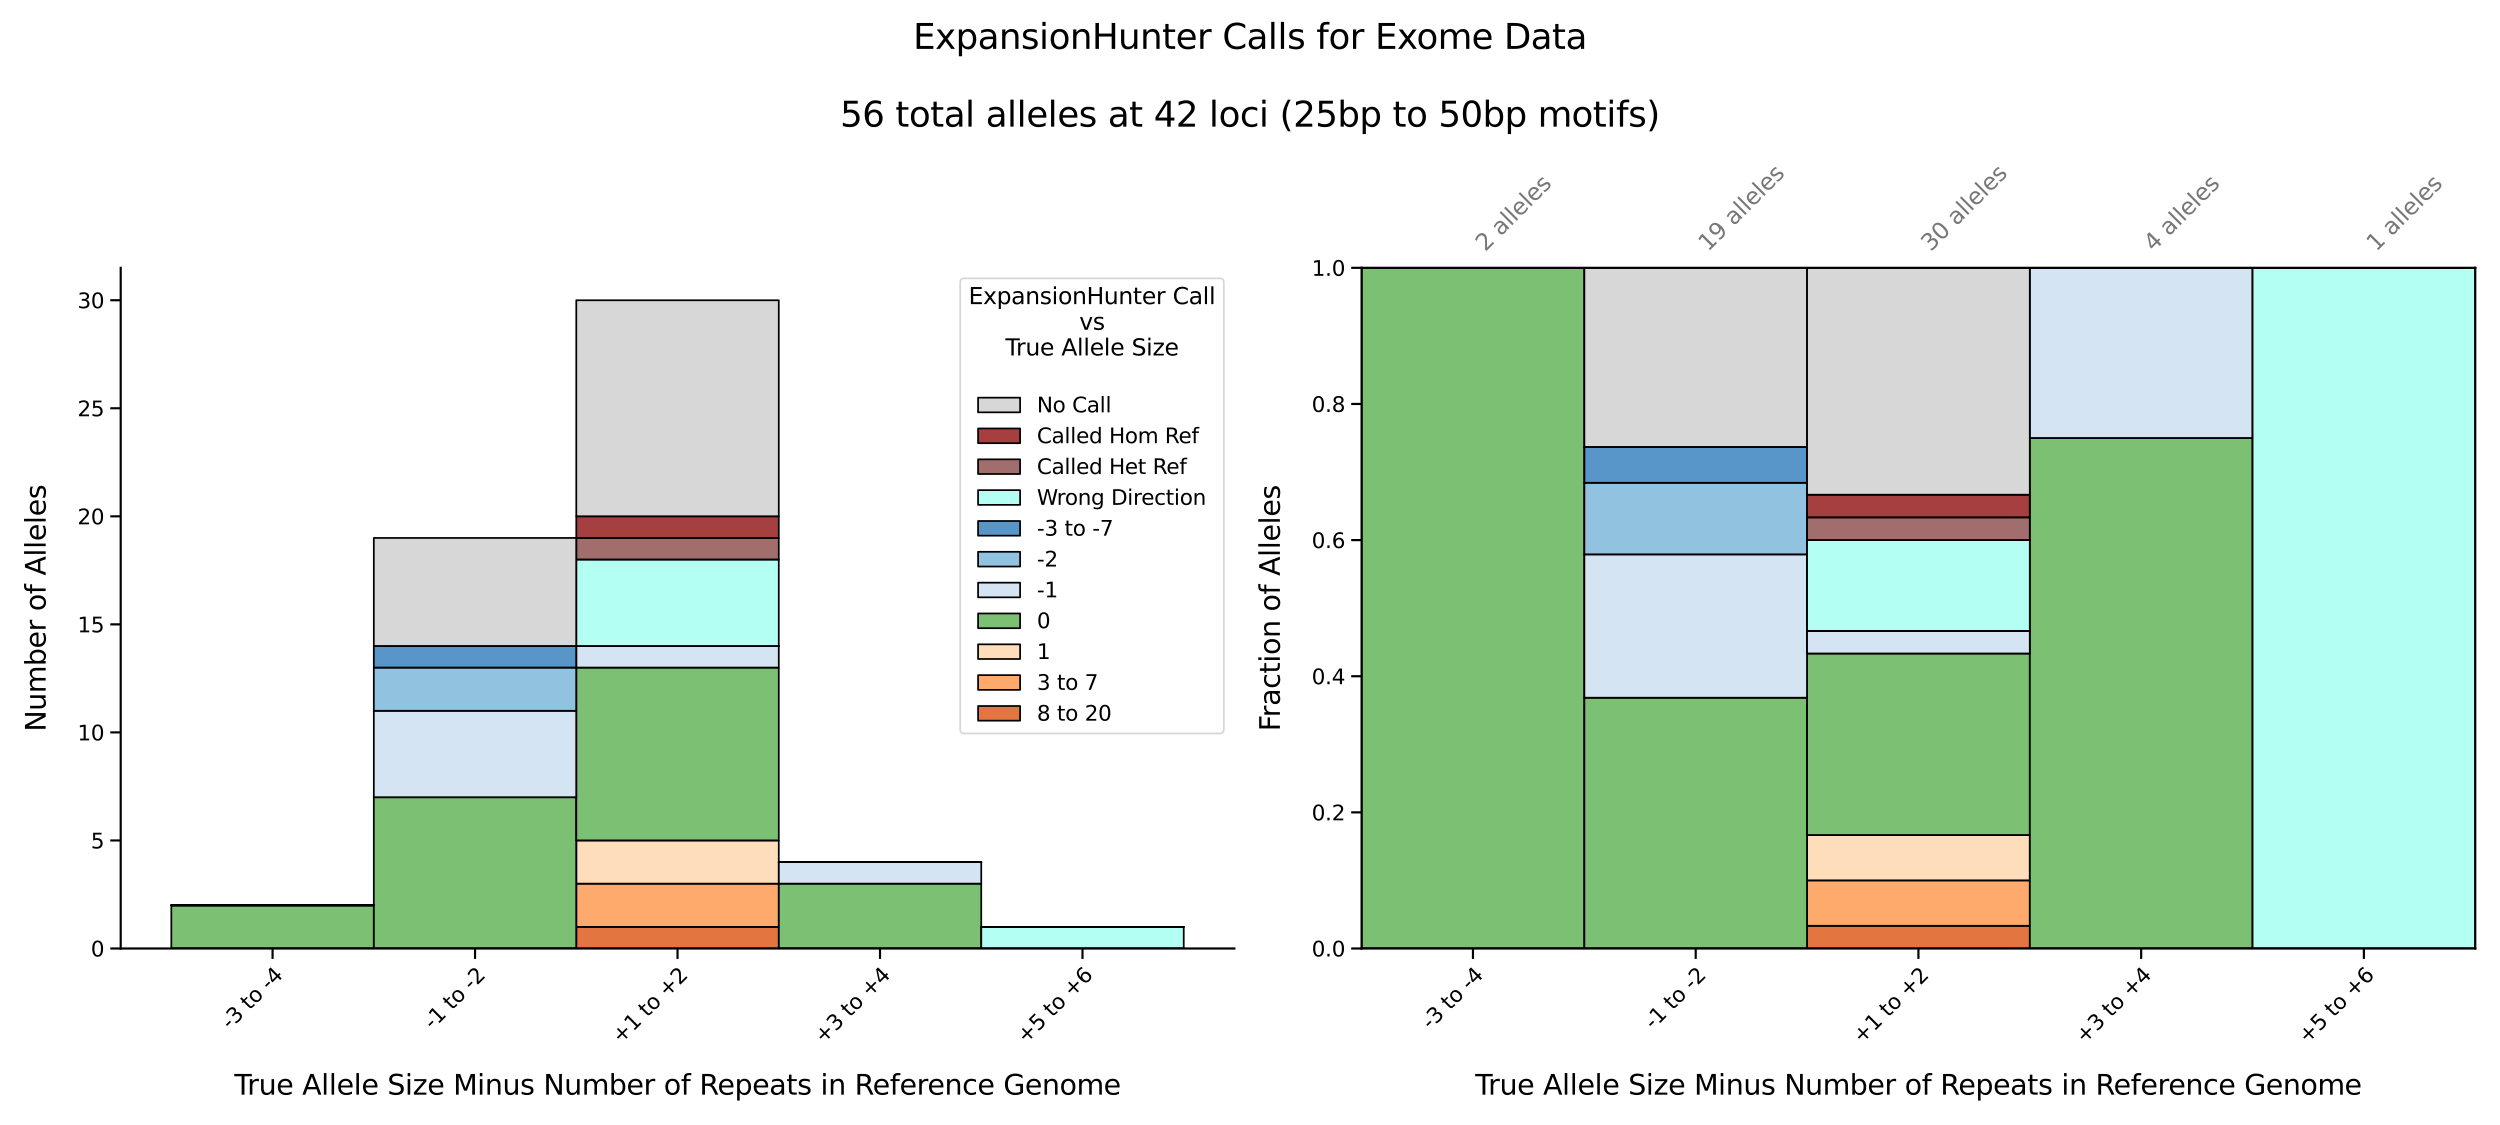 <?xml version="1.0" encoding="utf-8" standalone="no"?>
<!DOCTYPE svg PUBLIC "-//W3C//DTD SVG 1.1//EN"
  "http://www.w3.org/Graphics/SVG/1.1/DTD/svg11.dtd">
<svg xmlns:xlink="http://www.w3.org/1999/xlink" width="1440pt" height="648pt" viewBox="0 0 1440 648" xmlns="http://www.w3.org/2000/svg" version="1.1">
 <defs>
  <style type="text/css">*{stroke-linejoin: round; stroke-linecap: butt}</style>
 </defs>
 <g id="figure_1">
  <g id="patch_1">
   <path d="M 0 648 
L 1440 648 
L 1440 0 
L 0 0 
z
" style="fill: #ffffff"/>
  </g>
  <g id="axes_1">
   <g id="patch_2">
    <path d="M 69.525 546.334 
L 710.988 546.334 
L 710.988 154.264 
L 69.525 154.264 
z
" style="fill: #ffffff"/>
   </g>
   <g id="patch_3">
    <path d="M 98.682 546.334 
L 215.312 546.334 
L 215.312 546.334 
L 98.682 546.334 
z
" clip-path="url(#p4b284ad8b5)" style="fill: #d94801; fill-opacity: 0.75; stroke: #000000; stroke-linejoin: miter"/>
   </g>
   <g id="patch_4">
    <path d="M 215.312 546.334 
L 331.941 546.334 
L 331.941 546.334 
L 215.312 546.334 
z
" clip-path="url(#p4b284ad8b5)" style="fill: #d94801; fill-opacity: 0.75; stroke: #000000; stroke-linejoin: miter"/>
   </g>
   <g id="patch_5">
    <path d="M 331.941 546.334 
L 448.571 546.334 
L 448.571 533.887 
L 331.941 533.887 
z
" clip-path="url(#p4b284ad8b5)" style="fill: #d94801; fill-opacity: 0.75; stroke: #000000; stroke-linejoin: miter"/>
   </g>
   <g id="patch_6">
    <path d="M 448.571 546.334 
L 565.201 546.334 
L 565.201 546.334 
L 448.571 546.334 
z
" clip-path="url(#p4b284ad8b5)" style="fill: #d94801; fill-opacity: 0.75; stroke: #000000; stroke-linejoin: miter"/>
   </g>
   <g id="patch_7">
    <path d="M 565.201 546.334 
L 681.83 546.334 
L 681.83 546.334 
L 565.201 546.334 
z
" clip-path="url(#p4b284ad8b5)" style="fill: #d94801; fill-opacity: 0.75; stroke: #000000; stroke-linejoin: miter"/>
   </g>
   <g id="patch_8">
    <path d="M 98.682 546.334 
L 215.312 546.334 
L 215.312 546.334 
L 98.682 546.334 
z
" clip-path="url(#p4b284ad8b5)" style="fill: #fd8e3d; fill-opacity: 0.75; stroke: #000000; stroke-linejoin: miter"/>
   </g>
   <g id="patch_9">
    <path d="M 215.312 546.334 
L 331.941 546.334 
L 331.941 546.334 
L 215.312 546.334 
z
" clip-path="url(#p4b284ad8b5)" style="fill: #fd8e3d; fill-opacity: 0.75; stroke: #000000; stroke-linejoin: miter"/>
   </g>
   <g id="patch_10">
    <path d="M 331.941 533.887 
L 448.571 533.887 
L 448.571 508.994 
L 331.941 508.994 
z
" clip-path="url(#p4b284ad8b5)" style="fill: #fd8e3d; fill-opacity: 0.75; stroke: #000000; stroke-linejoin: miter"/>
   </g>
   <g id="patch_11">
    <path d="M 448.571 546.334 
L 565.201 546.334 
L 565.201 546.334 
L 448.571 546.334 
z
" clip-path="url(#p4b284ad8b5)" style="fill: #fd8e3d; fill-opacity: 0.75; stroke: #000000; stroke-linejoin: miter"/>
   </g>
   <g id="patch_12">
    <path d="M 565.201 546.334 
L 681.83 546.334 
L 681.83 546.334 
L 565.201 546.334 
z
" clip-path="url(#p4b284ad8b5)" style="fill: #fd8e3d; fill-opacity: 0.75; stroke: #000000; stroke-linejoin: miter"/>
   </g>
   <g id="patch_13">
    <path d="M 98.682 546.334 
L 215.312 546.334 
L 215.312 546.334 
L 98.682 546.334 
z
" clip-path="url(#p4b284ad8b5)" style="fill: #fdd1a3; fill-opacity: 0.75; stroke: #000000; stroke-linejoin: miter"/>
   </g>
   <g id="patch_14">
    <path d="M 215.312 546.334 
L 331.941 546.334 
L 331.941 546.334 
L 215.312 546.334 
z
" clip-path="url(#p4b284ad8b5)" style="fill: #fdd1a3; fill-opacity: 0.75; stroke: #000000; stroke-linejoin: miter"/>
   </g>
   <g id="patch_15">
    <path d="M 331.941 508.994 
L 448.571 508.994 
L 448.571 484.1 
L 331.941 484.1 
z
" clip-path="url(#p4b284ad8b5)" style="fill: #fdd1a3; fill-opacity: 0.75; stroke: #000000; stroke-linejoin: miter"/>
   </g>
   <g id="patch_16">
    <path d="M 448.571 546.334 
L 565.201 546.334 
L 565.201 546.334 
L 448.571 546.334 
z
" clip-path="url(#p4b284ad8b5)" style="fill: #fdd1a3; fill-opacity: 0.75; stroke: #000000; stroke-linejoin: miter"/>
   </g>
   <g id="patch_17">
    <path d="M 565.201 546.334 
L 681.83 546.334 
L 681.83 546.334 
L 565.201 546.334 
z
" clip-path="url(#p4b284ad8b5)" style="fill: #fdd1a3; fill-opacity: 0.75; stroke: #000000; stroke-linejoin: miter"/>
   </g>
   <g id="patch_18">
    <path d="M 98.682 546.334 
L 215.312 546.334 
L 215.312 521.44 
L 98.682 521.44 
z
" clip-path="url(#p4b284ad8b5)" style="fill: #50aa44; fill-opacity: 0.75; stroke: #000000; stroke-linejoin: miter"/>
   </g>
   <g id="patch_19">
    <path d="M 215.312 546.334 
L 331.941 546.334 
L 331.941 459.207 
L 215.312 459.207 
z
" clip-path="url(#p4b284ad8b5)" style="fill: #50aa44; fill-opacity: 0.75; stroke: #000000; stroke-linejoin: miter"/>
   </g>
   <g id="patch_20">
    <path d="M 331.941 484.1 
L 448.571 484.1 
L 448.571 384.527 
L 331.941 384.527 
z
" clip-path="url(#p4b284ad8b5)" style="fill: #50aa44; fill-opacity: 0.75; stroke: #000000; stroke-linejoin: miter"/>
   </g>
   <g id="patch_21">
    <path d="M 448.571 546.334 
L 565.201 546.334 
L 565.201 508.994 
L 448.571 508.994 
z
" clip-path="url(#p4b284ad8b5)" style="fill: #50aa44; fill-opacity: 0.75; stroke: #000000; stroke-linejoin: miter"/>
   </g>
   <g id="patch_22">
    <path d="M 565.201 546.334 
L 681.83 546.334 
L 681.83 546.334 
L 565.201 546.334 
z
" clip-path="url(#p4b284ad8b5)" style="fill: #50aa44; fill-opacity: 0.75; stroke: #000000; stroke-linejoin: miter"/>
   </g>
   <g id="patch_23">
    <path d="M 98.682 521.44 
L 215.312 521.44 
L 215.312 521.44 
L 98.682 521.44 
z
" clip-path="url(#p4b284ad8b5)" style="fill: #c7dbef; fill-opacity: 0.75; stroke: #000000; stroke-linejoin: miter"/>
   </g>
   <g id="patch_24">
    <path d="M 215.312 459.207 
L 331.941 459.207 
L 331.941 409.42 
L 215.312 409.42 
z
" clip-path="url(#p4b284ad8b5)" style="fill: #c7dbef; fill-opacity: 0.75; stroke: #000000; stroke-linejoin: miter"/>
   </g>
   <g id="patch_25">
    <path d="M 331.941 384.527 
L 448.571 384.527 
L 448.571 372.08 
L 331.941 372.08 
z
" clip-path="url(#p4b284ad8b5)" style="fill: #c7dbef; fill-opacity: 0.75; stroke: #000000; stroke-linejoin: miter"/>
   </g>
   <g id="patch_26">
    <path d="M 448.571 508.994 
L 565.201 508.994 
L 565.201 496.547 
L 448.571 496.547 
z
" clip-path="url(#p4b284ad8b5)" style="fill: #c7dbef; fill-opacity: 0.75; stroke: #000000; stroke-linejoin: miter"/>
   </g>
   <g id="patch_27">
    <path d="M 565.201 546.334 
L 681.83 546.334 
L 681.83 546.334 
L 565.201 546.334 
z
" clip-path="url(#p4b284ad8b5)" style="fill: #c7dbef; fill-opacity: 0.75; stroke: #000000; stroke-linejoin: miter"/>
   </g>
   <g id="patch_28">
    <path d="M 98.682 521.44 
L 215.312 521.44 
L 215.312 521.44 
L 98.682 521.44 
z
" clip-path="url(#p4b284ad8b5)" style="fill: #6caed6; fill-opacity: 0.75; stroke: #000000; stroke-linejoin: miter"/>
   </g>
   <g id="patch_29">
    <path d="M 215.312 409.42 
L 331.941 409.42 
L 331.941 384.527 
L 215.312 384.527 
z
" clip-path="url(#p4b284ad8b5)" style="fill: #6caed6; fill-opacity: 0.75; stroke: #000000; stroke-linejoin: miter"/>
   </g>
   <g id="patch_30">
    <path d="M 331.941 372.08 
L 448.571 372.08 
L 448.571 372.08 
L 331.941 372.08 
z
" clip-path="url(#p4b284ad8b5)" style="fill: #6caed6; fill-opacity: 0.75; stroke: #000000; stroke-linejoin: miter"/>
   </g>
   <g id="patch_31">
    <path d="M 448.571 496.547 
L 565.201 496.547 
L 565.201 496.547 
L 448.571 496.547 
z
" clip-path="url(#p4b284ad8b5)" style="fill: #6caed6; fill-opacity: 0.75; stroke: #000000; stroke-linejoin: miter"/>
   </g>
   <g id="patch_32">
    <path d="M 565.201 546.334 
L 681.83 546.334 
L 681.83 546.334 
L 565.201 546.334 
z
" clip-path="url(#p4b284ad8b5)" style="fill: #6caed6; fill-opacity: 0.75; stroke: #000000; stroke-linejoin: miter"/>
   </g>
   <g id="patch_33">
    <path d="M 98.682 521.44 
L 215.312 521.44 
L 215.312 521.44 
L 98.682 521.44 
z
" clip-path="url(#p4b284ad8b5)" style="fill: #2171b5; fill-opacity: 0.75; stroke: #000000; stroke-linejoin: miter"/>
   </g>
   <g id="patch_34">
    <path d="M 215.312 384.527 
L 331.941 384.527 
L 331.941 372.08 
L 215.312 372.08 
z
" clip-path="url(#p4b284ad8b5)" style="fill: #2171b5; fill-opacity: 0.75; stroke: #000000; stroke-linejoin: miter"/>
   </g>
   <g id="patch_35">
    <path d="M 331.941 372.08 
L 448.571 372.08 
L 448.571 372.08 
L 331.941 372.08 
z
" clip-path="url(#p4b284ad8b5)" style="fill: #2171b5; fill-opacity: 0.75; stroke: #000000; stroke-linejoin: miter"/>
   </g>
   <g id="patch_36">
    <path d="M 448.571 496.547 
L 565.201 496.547 
L 565.201 496.547 
L 448.571 496.547 
z
" clip-path="url(#p4b284ad8b5)" style="fill: #2171b5; fill-opacity: 0.75; stroke: #000000; stroke-linejoin: miter"/>
   </g>
   <g id="patch_37">
    <path d="M 565.201 546.334 
L 681.83 546.334 
L 681.83 546.334 
L 565.201 546.334 
z
" clip-path="url(#p4b284ad8b5)" style="fill: #2171b5; fill-opacity: 0.75; stroke: #000000; stroke-linejoin: miter"/>
   </g>
   <g id="patch_38">
    <path d="M 98.682 521.44 
L 215.312 521.44 
L 215.312 521.44 
L 98.682 521.44 
z
" clip-path="url(#p4b284ad8b5)" style="fill: #99ffef; fill-opacity: 0.75; stroke: #000000; stroke-linejoin: miter"/>
   </g>
   <g id="patch_39">
    <path d="M 215.312 372.08 
L 331.941 372.08 
L 331.941 372.08 
L 215.312 372.08 
z
" clip-path="url(#p4b284ad8b5)" style="fill: #99ffef; fill-opacity: 0.75; stroke: #000000; stroke-linejoin: miter"/>
   </g>
   <g id="patch_40">
    <path d="M 331.941 372.08 
L 448.571 372.08 
L 448.571 322.294 
L 331.941 322.294 
z
" clip-path="url(#p4b284ad8b5)" style="fill: #99ffef; fill-opacity: 0.75; stroke: #000000; stroke-linejoin: miter"/>
   </g>
   <g id="patch_41">
    <path d="M 448.571 496.547 
L 565.201 496.547 
L 565.201 496.547 
L 448.571 496.547 
z
" clip-path="url(#p4b284ad8b5)" style="fill: #99ffef; fill-opacity: 0.75; stroke: #000000; stroke-linejoin: miter"/>
   </g>
   <g id="patch_42">
    <path d="M 565.201 546.334 
L 681.83 546.334 
L 681.83 533.887 
L 565.201 533.887 
z
" clip-path="url(#p4b284ad8b5)" style="fill: #99ffef; fill-opacity: 0.75; stroke: #000000; stroke-linejoin: miter"/>
   </g>
   <g id="patch_43">
    <path d="M 98.682 521.44 
L 215.312 521.44 
L 215.312 521.44 
L 98.682 521.44 
z
" clip-path="url(#p4b284ad8b5)" style="fill: #823d3d; fill-opacity: 0.75; stroke: #000000; stroke-linejoin: miter"/>
   </g>
   <g id="patch_44">
    <path d="M 215.312 372.08 
L 331.941 372.08 
L 331.941 372.08 
L 215.312 372.08 
z
" clip-path="url(#p4b284ad8b5)" style="fill: #823d3d; fill-opacity: 0.75; stroke: #000000; stroke-linejoin: miter"/>
   </g>
   <g id="patch_45">
    <path d="M 331.941 322.294 
L 448.571 322.294 
L 448.571 309.847 
L 331.941 309.847 
z
" clip-path="url(#p4b284ad8b5)" style="fill: #823d3d; fill-opacity: 0.75; stroke: #000000; stroke-linejoin: miter"/>
   </g>
   <g id="patch_46">
    <path d="M 448.571 496.547 
L 565.201 496.547 
L 565.201 496.547 
L 448.571 496.547 
z
" clip-path="url(#p4b284ad8b5)" style="fill: #823d3d; fill-opacity: 0.75; stroke: #000000; stroke-linejoin: miter"/>
   </g>
   <g id="patch_47">
    <path d="M 565.201 533.887 
L 681.83 533.887 
L 681.83 533.887 
L 565.201 533.887 
z
" clip-path="url(#p4b284ad8b5)" style="fill: #823d3d; fill-opacity: 0.75; stroke: #000000; stroke-linejoin: miter"/>
   </g>
   <g id="patch_48">
    <path d="M 98.682 521.44 
L 215.312 521.44 
L 215.312 521.44 
L 98.682 521.44 
z
" clip-path="url(#p4b284ad8b5)" style="fill: #880000; fill-opacity: 0.75; stroke: #000000; stroke-linejoin: miter"/>
   </g>
   <g id="patch_49">
    <path d="M 215.312 372.08 
L 331.941 372.08 
L 331.941 372.08 
L 215.312 372.08 
z
" clip-path="url(#p4b284ad8b5)" style="fill: #880000; fill-opacity: 0.75; stroke: #000000; stroke-linejoin: miter"/>
   </g>
   <g id="patch_50">
    <path d="M 331.941 309.847 
L 448.571 309.847 
L 448.571 297.4 
L 331.941 297.4 
z
" clip-path="url(#p4b284ad8b5)" style="fill: #880000; fill-opacity: 0.75; stroke: #000000; stroke-linejoin: miter"/>
   </g>
   <g id="patch_51">
    <path d="M 448.571 496.547 
L 565.201 496.547 
L 565.201 496.547 
L 448.571 496.547 
z
" clip-path="url(#p4b284ad8b5)" style="fill: #880000; fill-opacity: 0.75; stroke: #000000; stroke-linejoin: miter"/>
   </g>
   <g id="patch_52">
    <path d="M 565.201 533.887 
L 681.83 533.887 
L 681.83 533.887 
L 565.201 533.887 
z
" clip-path="url(#p4b284ad8b5)" style="fill: #880000; fill-opacity: 0.75; stroke: #000000; stroke-linejoin: miter"/>
   </g>
   <g id="patch_53">
    <path d="M 98.682 521.44 
L 215.312 521.44 
L 215.312 521.44 
L 98.682 521.44 
z
" clip-path="url(#p4b284ad8b5)" style="fill: #c9c9c9; fill-opacity: 0.75; stroke: #000000; stroke-linejoin: miter"/>
   </g>
   <g id="patch_54">
    <path d="M 215.312 372.08 
L 331.941 372.08 
L 331.941 309.847 
L 215.312 309.847 
z
" clip-path="url(#p4b284ad8b5)" style="fill: #c9c9c9; fill-opacity: 0.75; stroke: #000000; stroke-linejoin: miter"/>
   </g>
   <g id="patch_55">
    <path d="M 331.941 297.4 
L 448.571 297.4 
L 448.571 172.934 
L 331.941 172.934 
z
" clip-path="url(#p4b284ad8b5)" style="fill: #c9c9c9; fill-opacity: 0.75; stroke: #000000; stroke-linejoin: miter"/>
   </g>
   <g id="patch_56">
    <path d="M 448.571 496.547 
L 565.201 496.547 
L 565.201 496.547 
L 448.571 496.547 
z
" clip-path="url(#p4b284ad8b5)" style="fill: #c9c9c9; fill-opacity: 0.75; stroke: #000000; stroke-linejoin: miter"/>
   </g>
   <g id="patch_57">
    <path d="M 565.201 533.887 
L 681.83 533.887 
L 681.83 533.887 
L 565.201 533.887 
z
" clip-path="url(#p4b284ad8b5)" style="fill: #c9c9c9; fill-opacity: 0.75; stroke: #000000; stroke-linejoin: miter"/>
   </g>
   <g id="matplotlib.axis_1">
    <g id="xtick_1">
     <g id="line2d_1">
      <defs>
       <path id="mf95dcf99e4" d="M 0 0 
L 0 6 
" style="stroke: #000000; stroke-width: 1.25"/>
      </defs>
      <g>
       <use xlink:href="#mf95dcf99e4" x="156.997" y="546.334" style="stroke: #000000; stroke-width: 1.25"/>
      </g>
     </g>
     <g id="text_1">
      <!-- -3 to -4 -->
      <g transform="translate(132.409 593.424)rotate(-45)scale(0.121 -0.121)">
       <defs>
        <path id="DejaVuSans-2d" d="M 313 2009 
L 1997 2009 
L 1997 1497 
L 313 1497 
L 313 2009 
z
" transform="scale(0.016)"/>
        <path id="DejaVuSans-33" d="M 2597 2516 
Q 3050 2419 3304 2112 
Q 3559 1806 3559 1356 
Q 3559 666 3084 287 
Q 2609 -91 1734 -91 
Q 1441 -91 1130 -33 
Q 819 25 488 141 
L 488 750 
Q 750 597 1062 519 
Q 1375 441 1716 441 
Q 2309 441 2620 675 
Q 2931 909 2931 1356 
Q 2931 1769 2642 2001 
Q 2353 2234 1838 2234 
L 1294 2234 
L 1294 2753 
L 1863 2753 
Q 2328 2753 2575 2939 
Q 2822 3125 2822 3475 
Q 2822 3834 2567 4026 
Q 2313 4219 1838 4219 
Q 1578 4219 1281 4162 
Q 984 4106 628 3988 
L 628 4550 
Q 988 4650 1302 4700 
Q 1616 4750 1894 4750 
Q 2613 4750 3031 4423 
Q 3450 4097 3450 3541 
Q 3450 3153 3228 2886 
Q 3006 2619 2597 2516 
z
" transform="scale(0.016)"/>
        <path id="DejaVuSans-20" transform="scale(0.016)"/>
        <path id="DejaVuSans-74" d="M 1172 4494 
L 1172 3500 
L 2356 3500 
L 2356 3053 
L 1172 3053 
L 1172 1153 
Q 1172 725 1289 603 
Q 1406 481 1766 481 
L 2356 481 
L 2356 0 
L 1766 0 
Q 1100 0 847 248 
Q 594 497 594 1153 
L 594 3053 
L 172 3053 
L 172 3500 
L 594 3500 
L 594 4494 
L 1172 4494 
z
" transform="scale(0.016)"/>
        <path id="DejaVuSans-6f" d="M 1959 3097 
Q 1497 3097 1228 2736 
Q 959 2375 959 1747 
Q 959 1119 1226 758 
Q 1494 397 1959 397 
Q 2419 397 2687 759 
Q 2956 1122 2956 1747 
Q 2956 2369 2687 2733 
Q 2419 3097 1959 3097 
z
M 1959 3584 
Q 2709 3584 3137 3096 
Q 3566 2609 3566 1747 
Q 3566 888 3137 398 
Q 2709 -91 1959 -91 
Q 1206 -91 779 398 
Q 353 888 353 1747 
Q 353 2609 779 3096 
Q 1206 3584 1959 3584 
z
" transform="scale(0.016)"/>
        <path id="DejaVuSans-34" d="M 2419 4116 
L 825 1625 
L 2419 1625 
L 2419 4116 
z
M 2253 4666 
L 3047 4666 
L 3047 1625 
L 3713 1625 
L 3713 1100 
L 3047 1100 
L 3047 0 
L 2419 0 
L 2419 1100 
L 313 1100 
L 313 1709 
L 2253 4666 
z
" transform="scale(0.016)"/>
       </defs>
       <use xlink:href="#DejaVuSans-2d"/>
       <use xlink:href="#DejaVuSans-33" x="36.084"/>
       <use xlink:href="#DejaVuSans-20" x="99.707"/>
       <use xlink:href="#DejaVuSans-74" x="131.494"/>
       <use xlink:href="#DejaVuSans-6f" x="170.703"/>
       <use xlink:href="#DejaVuSans-20" x="231.885"/>
       <use xlink:href="#DejaVuSans-2d" x="263.672"/>
       <use xlink:href="#DejaVuSans-34" x="299.756"/>
      </g>
     </g>
    </g>
    <g id="xtick_2">
     <g id="line2d_2">
      <g>
       <use xlink:href="#mf95dcf99e4" x="273.627" y="546.334" style="stroke: #000000; stroke-width: 1.25"/>
      </g>
     </g>
     <g id="text_2">
      <!-- -1 to -2 -->
      <g transform="translate(249.039 593.424)rotate(-45)scale(0.121 -0.121)">
       <defs>
        <path id="DejaVuSans-31" d="M 794 531 
L 1825 531 
L 1825 4091 
L 703 3866 
L 703 4441 
L 1819 4666 
L 2450 4666 
L 2450 531 
L 3481 531 
L 3481 0 
L 794 0 
L 794 531 
z
" transform="scale(0.016)"/>
        <path id="DejaVuSans-32" d="M 1228 531 
L 3431 531 
L 3431 0 
L 469 0 
L 469 531 
Q 828 903 1448 1529 
Q 2069 2156 2228 2338 
Q 2531 2678 2651 2914 
Q 2772 3150 2772 3378 
Q 2772 3750 2511 3984 
Q 2250 4219 1831 4219 
Q 1534 4219 1204 4116 
Q 875 4013 500 3803 
L 500 4441 
Q 881 4594 1212 4672 
Q 1544 4750 1819 4750 
Q 2544 4750 2975 4387 
Q 3406 4025 3406 3419 
Q 3406 3131 3298 2873 
Q 3191 2616 2906 2266 
Q 2828 2175 2409 1742 
Q 1991 1309 1228 531 
z
" transform="scale(0.016)"/>
       </defs>
       <use xlink:href="#DejaVuSans-2d"/>
       <use xlink:href="#DejaVuSans-31" x="36.084"/>
       <use xlink:href="#DejaVuSans-20" x="99.707"/>
       <use xlink:href="#DejaVuSans-74" x="131.494"/>
       <use xlink:href="#DejaVuSans-6f" x="170.703"/>
       <use xlink:href="#DejaVuSans-20" x="231.885"/>
       <use xlink:href="#DejaVuSans-2d" x="263.672"/>
       <use xlink:href="#DejaVuSans-32" x="299.756"/>
      </g>
     </g>
    </g>
    <g id="xtick_3">
     <g id="line2d_3">
      <g>
       <use xlink:href="#mf95dcf99e4" x="390.256" y="546.334" style="stroke: #000000; stroke-width: 1.25"/>
      </g>
     </g>
     <g id="text_3">
      <!-- +1 to +2 -->
      <g transform="translate(357.503 601.589)rotate(-45)scale(0.121 -0.121)">
       <defs>
        <path id="DejaVuSans-2b" d="M 2944 4013 
L 2944 2272 
L 4684 2272 
L 4684 1741 
L 2944 1741 
L 2944 0 
L 2419 0 
L 2419 1741 
L 678 1741 
L 678 2272 
L 2419 2272 
L 2419 4013 
L 2944 4013 
z
" transform="scale(0.016)"/>
       </defs>
       <use xlink:href="#DejaVuSans-2b"/>
       <use xlink:href="#DejaVuSans-31" x="83.789"/>
       <use xlink:href="#DejaVuSans-20" x="147.412"/>
       <use xlink:href="#DejaVuSans-74" x="179.199"/>
       <use xlink:href="#DejaVuSans-6f" x="218.408"/>
       <use xlink:href="#DejaVuSans-20" x="279.59"/>
       <use xlink:href="#DejaVuSans-2b" x="311.377"/>
       <use xlink:href="#DejaVuSans-32" x="395.166"/>
      </g>
     </g>
    </g>
    <g id="xtick_4">
     <g id="line2d_4">
      <g>
       <use xlink:href="#mf95dcf99e4" x="506.886" y="546.334" style="stroke: #000000; stroke-width: 1.25"/>
      </g>
     </g>
     <g id="text_4">
      <!-- +3 to +4 -->
      <g transform="translate(474.132 601.589)rotate(-45)scale(0.121 -0.121)">
       <use xlink:href="#DejaVuSans-2b"/>
       <use xlink:href="#DejaVuSans-33" x="83.789"/>
       <use xlink:href="#DejaVuSans-20" x="147.412"/>
       <use xlink:href="#DejaVuSans-74" x="179.199"/>
       <use xlink:href="#DejaVuSans-6f" x="218.408"/>
       <use xlink:href="#DejaVuSans-20" x="279.59"/>
       <use xlink:href="#DejaVuSans-2b" x="311.377"/>
       <use xlink:href="#DejaVuSans-34" x="395.166"/>
      </g>
     </g>
    </g>
    <g id="xtick_5">
     <g id="line2d_5">
      <g>
       <use xlink:href="#mf95dcf99e4" x="623.515" y="546.334" style="stroke: #000000; stroke-width: 1.25"/>
      </g>
     </g>
     <g id="text_5">
      <!-- +5 to +6 -->
      <g transform="translate(590.762 601.589)rotate(-45)scale(0.121 -0.121)">
       <defs>
        <path id="DejaVuSans-35" d="M 691 4666 
L 3169 4666 
L 3169 4134 
L 1269 4134 
L 1269 2991 
Q 1406 3038 1543 3061 
Q 1681 3084 1819 3084 
Q 2600 3084 3056 2656 
Q 3513 2228 3513 1497 
Q 3513 744 3044 326 
Q 2575 -91 1722 -91 
Q 1428 -91 1123 -41 
Q 819 9 494 109 
L 494 744 
Q 775 591 1075 516 
Q 1375 441 1709 441 
Q 2250 441 2565 725 
Q 2881 1009 2881 1497 
Q 2881 1984 2565 2268 
Q 2250 2553 1709 2553 
Q 1456 2553 1204 2497 
Q 953 2441 691 2322 
L 691 4666 
z
" transform="scale(0.016)"/>
        <path id="DejaVuSans-36" d="M 2113 2584 
Q 1688 2584 1439 2293 
Q 1191 2003 1191 1497 
Q 1191 994 1439 701 
Q 1688 409 2113 409 
Q 2538 409 2786 701 
Q 3034 994 3034 1497 
Q 3034 2003 2786 2293 
Q 2538 2584 2113 2584 
z
M 3366 4563 
L 3366 3988 
Q 3128 4100 2886 4159 
Q 2644 4219 2406 4219 
Q 1781 4219 1451 3797 
Q 1122 3375 1075 2522 
Q 1259 2794 1537 2939 
Q 1816 3084 2150 3084 
Q 2853 3084 3261 2657 
Q 3669 2231 3669 1497 
Q 3669 778 3244 343 
Q 2819 -91 2113 -91 
Q 1303 -91 875 529 
Q 447 1150 447 2328 
Q 447 3434 972 4092 
Q 1497 4750 2381 4750 
Q 2619 4750 2861 4703 
Q 3103 4656 3366 4563 
z
" transform="scale(0.016)"/>
       </defs>
       <use xlink:href="#DejaVuSans-2b"/>
       <use xlink:href="#DejaVuSans-35" x="83.789"/>
       <use xlink:href="#DejaVuSans-20" x="147.412"/>
       <use xlink:href="#DejaVuSans-74" x="179.199"/>
       <use xlink:href="#DejaVuSans-6f" x="218.408"/>
       <use xlink:href="#DejaVuSans-20" x="279.59"/>
       <use xlink:href="#DejaVuSans-2b" x="311.377"/>
       <use xlink:href="#DejaVuSans-36" x="395.166"/>
      </g>
     </g>
    </g>
    <g id="text_6">
     <!-- True Allele Size Minus Number of Repeats in Reference Genome -->
     <g transform="translate(134.992 630.526)scale(0.16 -0.16)">
      <defs>
       <path id="DejaVuSans-54" d="M -19 4666 
L 3928 4666 
L 3928 4134 
L 2272 4134 
L 2272 0 
L 1638 0 
L 1638 4134 
L -19 4134 
L -19 4666 
z
" transform="scale(0.016)"/>
       <path id="DejaVuSans-72" d="M 2631 2963 
Q 2534 3019 2420 3045 
Q 2306 3072 2169 3072 
Q 1681 3072 1420 2755 
Q 1159 2438 1159 1844 
L 1159 0 
L 581 0 
L 581 3500 
L 1159 3500 
L 1159 2956 
Q 1341 3275 1631 3429 
Q 1922 3584 2338 3584 
Q 2397 3584 2469 3576 
Q 2541 3569 2628 3553 
L 2631 2963 
z
" transform="scale(0.016)"/>
       <path id="DejaVuSans-75" d="M 544 1381 
L 544 3500 
L 1119 3500 
L 1119 1403 
Q 1119 906 1312 657 
Q 1506 409 1894 409 
Q 2359 409 2629 706 
Q 2900 1003 2900 1516 
L 2900 3500 
L 3475 3500 
L 3475 0 
L 2900 0 
L 2900 538 
Q 2691 219 2414 64 
Q 2138 -91 1772 -91 
Q 1169 -91 856 284 
Q 544 659 544 1381 
z
M 1991 3584 
L 1991 3584 
z
" transform="scale(0.016)"/>
       <path id="DejaVuSans-65" d="M 3597 1894 
L 3597 1613 
L 953 1613 
Q 991 1019 1311 708 
Q 1631 397 2203 397 
Q 2534 397 2845 478 
Q 3156 559 3463 722 
L 3463 178 
Q 3153 47 2828 -22 
Q 2503 -91 2169 -91 
Q 1331 -91 842 396 
Q 353 884 353 1716 
Q 353 2575 817 3079 
Q 1281 3584 2069 3584 
Q 2775 3584 3186 3129 
Q 3597 2675 3597 1894 
z
M 3022 2063 
Q 3016 2534 2758 2815 
Q 2500 3097 2075 3097 
Q 1594 3097 1305 2825 
Q 1016 2553 972 2059 
L 3022 2063 
z
" transform="scale(0.016)"/>
       <path id="DejaVuSans-41" d="M 2188 4044 
L 1331 1722 
L 3047 1722 
L 2188 4044 
z
M 1831 4666 
L 2547 4666 
L 4325 0 
L 3669 0 
L 3244 1197 
L 1141 1197 
L 716 0 
L 50 0 
L 1831 4666 
z
" transform="scale(0.016)"/>
       <path id="DejaVuSans-6c" d="M 603 4863 
L 1178 4863 
L 1178 0 
L 603 0 
L 603 4863 
z
" transform="scale(0.016)"/>
       <path id="DejaVuSans-53" d="M 3425 4513 
L 3425 3897 
Q 3066 4069 2747 4153 
Q 2428 4238 2131 4238 
Q 1616 4238 1336 4038 
Q 1056 3838 1056 3469 
Q 1056 3159 1242 3001 
Q 1428 2844 1947 2747 
L 2328 2669 
Q 3034 2534 3370 2195 
Q 3706 1856 3706 1288 
Q 3706 609 3251 259 
Q 2797 -91 1919 -91 
Q 1588 -91 1214 -16 
Q 841 59 441 206 
L 441 856 
Q 825 641 1194 531 
Q 1563 422 1919 422 
Q 2459 422 2753 634 
Q 3047 847 3047 1241 
Q 3047 1584 2836 1778 
Q 2625 1972 2144 2069 
L 1759 2144 
Q 1053 2284 737 2584 
Q 422 2884 422 3419 
Q 422 4038 858 4394 
Q 1294 4750 2059 4750 
Q 2388 4750 2728 4690 
Q 3069 4631 3425 4513 
z
" transform="scale(0.016)"/>
       <path id="DejaVuSans-69" d="M 603 3500 
L 1178 3500 
L 1178 0 
L 603 0 
L 603 3500 
z
M 603 4863 
L 1178 4863 
L 1178 4134 
L 603 4134 
L 603 4863 
z
" transform="scale(0.016)"/>
       <path id="DejaVuSans-7a" d="M 353 3500 
L 3084 3500 
L 3084 2975 
L 922 459 
L 3084 459 
L 3084 0 
L 275 0 
L 275 525 
L 2438 3041 
L 353 3041 
L 353 3500 
z
" transform="scale(0.016)"/>
       <path id="DejaVuSans-4d" d="M 628 4666 
L 1569 4666 
L 2759 1491 
L 3956 4666 
L 4897 4666 
L 4897 0 
L 4281 0 
L 4281 4097 
L 3078 897 
L 2444 897 
L 1241 4097 
L 1241 0 
L 628 0 
L 628 4666 
z
" transform="scale(0.016)"/>
       <path id="DejaVuSans-6e" d="M 3513 2113 
L 3513 0 
L 2938 0 
L 2938 2094 
Q 2938 2591 2744 2837 
Q 2550 3084 2163 3084 
Q 1697 3084 1428 2787 
Q 1159 2491 1159 1978 
L 1159 0 
L 581 0 
L 581 3500 
L 1159 3500 
L 1159 2956 
Q 1366 3272 1645 3428 
Q 1925 3584 2291 3584 
Q 2894 3584 3203 3211 
Q 3513 2838 3513 2113 
z
" transform="scale(0.016)"/>
       <path id="DejaVuSans-73" d="M 2834 3397 
L 2834 2853 
Q 2591 2978 2328 3040 
Q 2066 3103 1784 3103 
Q 1356 3103 1142 2972 
Q 928 2841 928 2578 
Q 928 2378 1081 2264 
Q 1234 2150 1697 2047 
L 1894 2003 
Q 2506 1872 2764 1633 
Q 3022 1394 3022 966 
Q 3022 478 2636 193 
Q 2250 -91 1575 -91 
Q 1294 -91 989 -36 
Q 684 19 347 128 
L 347 722 
Q 666 556 975 473 
Q 1284 391 1588 391 
Q 1994 391 2212 530 
Q 2431 669 2431 922 
Q 2431 1156 2273 1281 
Q 2116 1406 1581 1522 
L 1381 1569 
Q 847 1681 609 1914 
Q 372 2147 372 2553 
Q 372 3047 722 3315 
Q 1072 3584 1716 3584 
Q 2034 3584 2315 3537 
Q 2597 3491 2834 3397 
z
" transform="scale(0.016)"/>
       <path id="DejaVuSans-4e" d="M 628 4666 
L 1478 4666 
L 3547 763 
L 3547 4666 
L 4159 4666 
L 4159 0 
L 3309 0 
L 1241 3903 
L 1241 0 
L 628 0 
L 628 4666 
z
" transform="scale(0.016)"/>
       <path id="DejaVuSans-6d" d="M 3328 2828 
Q 3544 3216 3844 3400 
Q 4144 3584 4550 3584 
Q 5097 3584 5394 3201 
Q 5691 2819 5691 2113 
L 5691 0 
L 5113 0 
L 5113 2094 
Q 5113 2597 4934 2840 
Q 4756 3084 4391 3084 
Q 3944 3084 3684 2787 
Q 3425 2491 3425 1978 
L 3425 0 
L 2847 0 
L 2847 2094 
Q 2847 2600 2669 2842 
Q 2491 3084 2119 3084 
Q 1678 3084 1418 2786 
Q 1159 2488 1159 1978 
L 1159 0 
L 581 0 
L 581 3500 
L 1159 3500 
L 1159 2956 
Q 1356 3278 1631 3431 
Q 1906 3584 2284 3584 
Q 2666 3584 2933 3390 
Q 3200 3197 3328 2828 
z
" transform="scale(0.016)"/>
       <path id="DejaVuSans-62" d="M 3116 1747 
Q 3116 2381 2855 2742 
Q 2594 3103 2138 3103 
Q 1681 3103 1420 2742 
Q 1159 2381 1159 1747 
Q 1159 1113 1420 752 
Q 1681 391 2138 391 
Q 2594 391 2855 752 
Q 3116 1113 3116 1747 
z
M 1159 2969 
Q 1341 3281 1617 3432 
Q 1894 3584 2278 3584 
Q 2916 3584 3314 3078 
Q 3713 2572 3713 1747 
Q 3713 922 3314 415 
Q 2916 -91 2278 -91 
Q 1894 -91 1617 61 
Q 1341 213 1159 525 
L 1159 0 
L 581 0 
L 581 4863 
L 1159 4863 
L 1159 2969 
z
" transform="scale(0.016)"/>
       <path id="DejaVuSans-66" d="M 2375 4863 
L 2375 4384 
L 1825 4384 
Q 1516 4384 1395 4259 
Q 1275 4134 1275 3809 
L 1275 3500 
L 2222 3500 
L 2222 3053 
L 1275 3053 
L 1275 0 
L 697 0 
L 697 3053 
L 147 3053 
L 147 3500 
L 697 3500 
L 697 3744 
Q 697 4328 969 4595 
Q 1241 4863 1831 4863 
L 2375 4863 
z
" transform="scale(0.016)"/>
       <path id="DejaVuSans-52" d="M 2841 2188 
Q 3044 2119 3236 1894 
Q 3428 1669 3622 1275 
L 4263 0 
L 3584 0 
L 2988 1197 
Q 2756 1666 2539 1819 
Q 2322 1972 1947 1972 
L 1259 1972 
L 1259 0 
L 628 0 
L 628 4666 
L 2053 4666 
Q 2853 4666 3247 4331 
Q 3641 3997 3641 3322 
Q 3641 2881 3436 2590 
Q 3231 2300 2841 2188 
z
M 1259 4147 
L 1259 2491 
L 2053 2491 
Q 2509 2491 2742 2702 
Q 2975 2913 2975 3322 
Q 2975 3731 2742 3939 
Q 2509 4147 2053 4147 
L 1259 4147 
z
" transform="scale(0.016)"/>
       <path id="DejaVuSans-70" d="M 1159 525 
L 1159 -1331 
L 581 -1331 
L 581 3500 
L 1159 3500 
L 1159 2969 
Q 1341 3281 1617 3432 
Q 1894 3584 2278 3584 
Q 2916 3584 3314 3078 
Q 3713 2572 3713 1747 
Q 3713 922 3314 415 
Q 2916 -91 2278 -91 
Q 1894 -91 1617 61 
Q 1341 213 1159 525 
z
M 3116 1747 
Q 3116 2381 2855 2742 
Q 2594 3103 2138 3103 
Q 1681 3103 1420 2742 
Q 1159 2381 1159 1747 
Q 1159 1113 1420 752 
Q 1681 391 2138 391 
Q 2594 391 2855 752 
Q 3116 1113 3116 1747 
z
" transform="scale(0.016)"/>
       <path id="DejaVuSans-61" d="M 2194 1759 
Q 1497 1759 1228 1600 
Q 959 1441 959 1056 
Q 959 750 1161 570 
Q 1363 391 1709 391 
Q 2188 391 2477 730 
Q 2766 1069 2766 1631 
L 2766 1759 
L 2194 1759 
z
M 3341 1997 
L 3341 0 
L 2766 0 
L 2766 531 
Q 2569 213 2275 61 
Q 1981 -91 1556 -91 
Q 1019 -91 701 211 
Q 384 513 384 1019 
Q 384 1609 779 1909 
Q 1175 2209 1959 2209 
L 2766 2209 
L 2766 2266 
Q 2766 2663 2505 2880 
Q 2244 3097 1772 3097 
Q 1472 3097 1187 3025 
Q 903 2953 641 2809 
L 641 3341 
Q 956 3463 1253 3523 
Q 1550 3584 1831 3584 
Q 2591 3584 2966 3190 
Q 3341 2797 3341 1997 
z
" transform="scale(0.016)"/>
       <path id="DejaVuSans-63" d="M 3122 3366 
L 3122 2828 
Q 2878 2963 2633 3030 
Q 2388 3097 2138 3097 
Q 1578 3097 1268 2742 
Q 959 2388 959 1747 
Q 959 1106 1268 751 
Q 1578 397 2138 397 
Q 2388 397 2633 464 
Q 2878 531 3122 666 
L 3122 134 
Q 2881 22 2623 -34 
Q 2366 -91 2075 -91 
Q 1284 -91 818 406 
Q 353 903 353 1747 
Q 353 2603 823 3093 
Q 1294 3584 2113 3584 
Q 2378 3584 2631 3529 
Q 2884 3475 3122 3366 
z
" transform="scale(0.016)"/>
       <path id="DejaVuSans-47" d="M 3809 666 
L 3809 1919 
L 2778 1919 
L 2778 2438 
L 4434 2438 
L 4434 434 
Q 4069 175 3628 42 
Q 3188 -91 2688 -91 
Q 1594 -91 976 548 
Q 359 1188 359 2328 
Q 359 3472 976 4111 
Q 1594 4750 2688 4750 
Q 3144 4750 3555 4637 
Q 3966 4525 4313 4306 
L 4313 3634 
Q 3963 3931 3569 4081 
Q 3175 4231 2741 4231 
Q 1884 4231 1454 3753 
Q 1025 3275 1025 2328 
Q 1025 1384 1454 906 
Q 1884 428 2741 428 
Q 3075 428 3337 486 
Q 3600 544 3809 666 
z
" transform="scale(0.016)"/>
      </defs>
      <use xlink:href="#DejaVuSans-54"/>
      <use xlink:href="#DejaVuSans-72" x="46.334"/>
      <use xlink:href="#DejaVuSans-75" x="87.447"/>
      <use xlink:href="#DejaVuSans-65" x="150.826"/>
      <use xlink:href="#DejaVuSans-20" x="212.35"/>
      <use xlink:href="#DejaVuSans-41" x="244.137"/>
      <use xlink:href="#DejaVuSans-6c" x="312.545"/>
      <use xlink:href="#DejaVuSans-6c" x="340.328"/>
      <use xlink:href="#DejaVuSans-65" x="368.111"/>
      <use xlink:href="#DejaVuSans-6c" x="429.635"/>
      <use xlink:href="#DejaVuSans-65" x="457.418"/>
      <use xlink:href="#DejaVuSans-20" x="518.941"/>
      <use xlink:href="#DejaVuSans-53" x="550.729"/>
      <use xlink:href="#DejaVuSans-69" x="614.205"/>
      <use xlink:href="#DejaVuSans-7a" x="641.988"/>
      <use xlink:href="#DejaVuSans-65" x="694.479"/>
      <use xlink:href="#DejaVuSans-20" x="756.002"/>
      <use xlink:href="#DejaVuSans-4d" x="787.789"/>
      <use xlink:href="#DejaVuSans-69" x="874.068"/>
      <use xlink:href="#DejaVuSans-6e" x="901.852"/>
      <use xlink:href="#DejaVuSans-75" x="965.23"/>
      <use xlink:href="#DejaVuSans-73" x="1028.609"/>
      <use xlink:href="#DejaVuSans-20" x="1080.709"/>
      <use xlink:href="#DejaVuSans-4e" x="1112.496"/>
      <use xlink:href="#DejaVuSans-75" x="1187.301"/>
      <use xlink:href="#DejaVuSans-6d" x="1250.68"/>
      <use xlink:href="#DejaVuSans-62" x="1348.092"/>
      <use xlink:href="#DejaVuSans-65" x="1411.568"/>
      <use xlink:href="#DejaVuSans-72" x="1473.092"/>
      <use xlink:href="#DejaVuSans-20" x="1514.205"/>
      <use xlink:href="#DejaVuSans-6f" x="1545.992"/>
      <use xlink:href="#DejaVuSans-66" x="1607.174"/>
      <use xlink:href="#DejaVuSans-20" x="1642.379"/>
      <use xlink:href="#DejaVuSans-52" x="1674.166"/>
      <use xlink:href="#DejaVuSans-65" x="1739.148"/>
      <use xlink:href="#DejaVuSans-70" x="1800.672"/>
      <use xlink:href="#DejaVuSans-65" x="1864.148"/>
      <use xlink:href="#DejaVuSans-61" x="1925.672"/>
      <use xlink:href="#DejaVuSans-74" x="1986.951"/>
      <use xlink:href="#DejaVuSans-73" x="2026.16"/>
      <use xlink:href="#DejaVuSans-20" x="2078.26"/>
      <use xlink:href="#DejaVuSans-69" x="2110.047"/>
      <use xlink:href="#DejaVuSans-6e" x="2137.83"/>
      <use xlink:href="#DejaVuSans-20" x="2201.209"/>
      <use xlink:href="#DejaVuSans-52" x="2232.996"/>
      <use xlink:href="#DejaVuSans-65" x="2297.979"/>
      <use xlink:href="#DejaVuSans-66" x="2359.502"/>
      <use xlink:href="#DejaVuSans-65" x="2394.707"/>
      <use xlink:href="#DejaVuSans-72" x="2456.23"/>
      <use xlink:href="#DejaVuSans-65" x="2495.094"/>
      <use xlink:href="#DejaVuSans-6e" x="2556.617"/>
      <use xlink:href="#DejaVuSans-63" x="2619.996"/>
      <use xlink:href="#DejaVuSans-65" x="2674.977"/>
      <use xlink:href="#DejaVuSans-20" x="2736.5"/>
      <use xlink:href="#DejaVuSans-47" x="2768.287"/>
      <use xlink:href="#DejaVuSans-65" x="2845.777"/>
      <use xlink:href="#DejaVuSans-6e" x="2907.301"/>
      <use xlink:href="#DejaVuSans-6f" x="2970.68"/>
      <use xlink:href="#DejaVuSans-6d" x="3031.861"/>
      <use xlink:href="#DejaVuSans-65" x="3129.273"/>
     </g>
    </g>
   </g>
   <g id="matplotlib.axis_2">
    <g id="ytick_1">
     <g id="line2d_6">
      <defs>
       <path id="m840f4e9456" d="M 0 0 
L -6 0 
" style="stroke: #000000; stroke-width: 1.25"/>
      </defs>
      <g>
       <use xlink:href="#m840f4e9456" x="69.525" y="546.334" style="stroke: #000000; stroke-width: 1.25"/>
      </g>
     </g>
     <g id="text_7">
      <!-- 0 -->
      <g transform="translate(52.326 550.931)scale(0.121 -0.121)">
       <defs>
        <path id="DejaVuSans-30" d="M 2034 4250 
Q 1547 4250 1301 3770 
Q 1056 3291 1056 2328 
Q 1056 1369 1301 889 
Q 1547 409 2034 409 
Q 2525 409 2770 889 
Q 3016 1369 3016 2328 
Q 3016 3291 2770 3770 
Q 2525 4250 2034 4250 
z
M 2034 4750 
Q 2819 4750 3233 4129 
Q 3647 3509 3647 2328 
Q 3647 1150 3233 529 
Q 2819 -91 2034 -91 
Q 1250 -91 836 529 
Q 422 1150 422 2328 
Q 422 3509 836 4129 
Q 1250 4750 2034 4750 
z
" transform="scale(0.016)"/>
       </defs>
       <use xlink:href="#DejaVuSans-30"/>
      </g>
     </g>
    </g>
    <g id="ytick_2">
     <g id="line2d_7">
      <g>
       <use xlink:href="#m840f4e9456" x="69.525" y="484.1" style="stroke: #000000; stroke-width: 1.25"/>
      </g>
     </g>
     <g id="text_8">
      <!-- 5 -->
      <g transform="translate(52.326 488.697)scale(0.121 -0.121)">
       <use xlink:href="#DejaVuSans-35"/>
      </g>
     </g>
    </g>
    <g id="ytick_3">
     <g id="line2d_8">
      <g>
       <use xlink:href="#m840f4e9456" x="69.525" y="421.867" style="stroke: #000000; stroke-width: 1.25"/>
      </g>
     </g>
     <g id="text_9">
      <!-- 10 -->
      <g transform="translate(44.627 426.464)scale(0.121 -0.121)">
       <use xlink:href="#DejaVuSans-31"/>
       <use xlink:href="#DejaVuSans-30" x="63.623"/>
      </g>
     </g>
    </g>
    <g id="ytick_4">
     <g id="line2d_9">
      <g>
       <use xlink:href="#m840f4e9456" x="69.525" y="359.634" style="stroke: #000000; stroke-width: 1.25"/>
      </g>
     </g>
     <g id="text_10">
      <!-- 15 -->
      <g transform="translate(44.627 364.231)scale(0.121 -0.121)">
       <use xlink:href="#DejaVuSans-31"/>
       <use xlink:href="#DejaVuSans-35" x="63.623"/>
      </g>
     </g>
    </g>
    <g id="ytick_5">
     <g id="line2d_10">
      <g>
       <use xlink:href="#m840f4e9456" x="69.525" y="297.4" style="stroke: #000000; stroke-width: 1.25"/>
      </g>
     </g>
     <g id="text_11">
      <!-- 20 -->
      <g transform="translate(44.627 301.997)scale(0.121 -0.121)">
       <use xlink:href="#DejaVuSans-32"/>
       <use xlink:href="#DejaVuSans-30" x="63.623"/>
      </g>
     </g>
    </g>
    <g id="ytick_6">
     <g id="line2d_11">
      <g>
       <use xlink:href="#m840f4e9456" x="69.525" y="235.167" style="stroke: #000000; stroke-width: 1.25"/>
      </g>
     </g>
     <g id="text_12">
      <!-- 25 -->
      <g transform="translate(44.627 239.764)scale(0.121 -0.121)">
       <use xlink:href="#DejaVuSans-32"/>
       <use xlink:href="#DejaVuSans-35" x="63.623"/>
      </g>
     </g>
    </g>
    <g id="ytick_7">
     <g id="line2d_12">
      <g>
       <use xlink:href="#m840f4e9456" x="69.525" y="172.934" style="stroke: #000000; stroke-width: 1.25"/>
      </g>
     </g>
     <g id="text_13">
      <!-- 30 -->
      <g transform="translate(44.627 177.531)scale(0.121 -0.121)">
       <use xlink:href="#DejaVuSans-33"/>
       <use xlink:href="#DejaVuSans-30" x="63.623"/>
      </g>
     </g>
    </g>
    <g id="text_14">
     <!-- Number of Alleles -->
     <g transform="translate(26.3 421.385)rotate(-90)scale(0.16 -0.16)">
      <use xlink:href="#DejaVuSans-4e"/>
      <use xlink:href="#DejaVuSans-75" x="74.805"/>
      <use xlink:href="#DejaVuSans-6d" x="138.184"/>
      <use xlink:href="#DejaVuSans-62" x="235.596"/>
      <use xlink:href="#DejaVuSans-65" x="299.072"/>
      <use xlink:href="#DejaVuSans-72" x="360.596"/>
      <use xlink:href="#DejaVuSans-20" x="401.709"/>
      <use xlink:href="#DejaVuSans-6f" x="433.496"/>
      <use xlink:href="#DejaVuSans-66" x="494.678"/>
      <use xlink:href="#DejaVuSans-20" x="529.883"/>
      <use xlink:href="#DejaVuSans-41" x="561.67"/>
      <use xlink:href="#DejaVuSans-6c" x="630.078"/>
      <use xlink:href="#DejaVuSans-6c" x="657.861"/>
      <use xlink:href="#DejaVuSans-65" x="685.645"/>
      <use xlink:href="#DejaVuSans-6c" x="747.168"/>
      <use xlink:href="#DejaVuSans-65" x="774.951"/>
      <use xlink:href="#DejaVuSans-73" x="836.475"/>
     </g>
    </g>
   </g>
   <g id="patch_58">
    <path d="M 69.525 546.334 
L 69.525 154.264 
" style="fill: none; stroke: #000000; stroke-width: 1.25; stroke-linejoin: miter; stroke-linecap: square"/>
   </g>
   <g id="patch_59">
    <path d="M 69.525 546.334 
L 710.988 546.334 
" style="fill: none; stroke: #000000; stroke-width: 1.25; stroke-linejoin: miter; stroke-linecap: square"/>
   </g>
   <g id="legend_1">
    <g id="patch_60">
     <path d="M 555.487 422.478 
L 702.518 422.478 
Q 704.938 422.478 704.938 420.058 
L 704.938 162.734 
Q 704.938 160.314 702.518 160.314 
L 555.487 160.314 
Q 553.067 160.314 553.067 162.734 
L 553.067 420.058 
Q 553.067 422.478 555.487 422.478 
z
" style="fill: #ffffff; opacity: 0.8; stroke: #cccccc; stroke-linejoin: miter"/>
    </g>
    <g id="text_15">
     <!-- ExpansionHunter Call -->
     <g transform="translate(557.907 175.184)scale(0.132 -0.132)">
      <defs>
       <path id="DejaVuSans-45" d="M 628 4666 
L 3578 4666 
L 3578 4134 
L 1259 4134 
L 1259 2753 
L 3481 2753 
L 3481 2222 
L 1259 2222 
L 1259 531 
L 3634 531 
L 3634 0 
L 628 0 
L 628 4666 
z
" transform="scale(0.016)"/>
       <path id="DejaVuSans-78" d="M 3513 3500 
L 2247 1797 
L 3578 0 
L 2900 0 
L 1881 1375 
L 863 0 
L 184 0 
L 1544 1831 
L 300 3500 
L 978 3500 
L 1906 2253 
L 2834 3500 
L 3513 3500 
z
" transform="scale(0.016)"/>
       <path id="DejaVuSans-48" d="M 628 4666 
L 1259 4666 
L 1259 2753 
L 3553 2753 
L 3553 4666 
L 4184 4666 
L 4184 0 
L 3553 0 
L 3553 2222 
L 1259 2222 
L 1259 0 
L 628 0 
L 628 4666 
z
" transform="scale(0.016)"/>
       <path id="DejaVuSans-43" d="M 4122 4306 
L 4122 3641 
Q 3803 3938 3442 4084 
Q 3081 4231 2675 4231 
Q 1875 4231 1450 3742 
Q 1025 3253 1025 2328 
Q 1025 1406 1450 917 
Q 1875 428 2675 428 
Q 3081 428 3442 575 
Q 3803 722 4122 1019 
L 4122 359 
Q 3791 134 3420 21 
Q 3050 -91 2638 -91 
Q 1578 -91 968 557 
Q 359 1206 359 2328 
Q 359 3453 968 4101 
Q 1578 4750 2638 4750 
Q 3056 4750 3426 4639 
Q 3797 4528 4122 4306 
z
" transform="scale(0.016)"/>
      </defs>
      <use xlink:href="#DejaVuSans-45"/>
      <use xlink:href="#DejaVuSans-78" x="63.184"/>
      <use xlink:href="#DejaVuSans-70" x="122.363"/>
      <use xlink:href="#DejaVuSans-61" x="185.84"/>
      <use xlink:href="#DejaVuSans-6e" x="247.119"/>
      <use xlink:href="#DejaVuSans-73" x="310.498"/>
      <use xlink:href="#DejaVuSans-69" x="362.598"/>
      <use xlink:href="#DejaVuSans-6f" x="390.381"/>
      <use xlink:href="#DejaVuSans-6e" x="451.562"/>
      <use xlink:href="#DejaVuSans-48" x="514.941"/>
      <use xlink:href="#DejaVuSans-75" x="590.137"/>
      <use xlink:href="#DejaVuSans-6e" x="653.516"/>
      <use xlink:href="#DejaVuSans-74" x="716.895"/>
      <use xlink:href="#DejaVuSans-65" x="756.104"/>
      <use xlink:href="#DejaVuSans-72" x="817.627"/>
      <use xlink:href="#DejaVuSans-20" x="858.74"/>
      <use xlink:href="#DejaVuSans-43" x="890.527"/>
      <use xlink:href="#DejaVuSans-61" x="960.352"/>
      <use xlink:href="#DejaVuSans-6c" x="1021.631"/>
      <use xlink:href="#DejaVuSans-6c" x="1049.414"/>
     </g>
     <!-- vs -->
     <g transform="translate(621.658 189.965)scale(0.132 -0.132)">
      <defs>
       <path id="DejaVuSans-76" d="M 191 3500 
L 800 3500 
L 1894 563 
L 2988 3500 
L 3597 3500 
L 2284 0 
L 1503 0 
L 191 3500 
z
" transform="scale(0.016)"/>
      </defs>
      <use xlink:href="#DejaVuSans-76"/>
      <use xlink:href="#DejaVuSans-73" x="59.18"/>
     </g>
     <!-- True Allele Size -->
     <g transform="translate(579.106 204.746)scale(0.132 -0.132)">
      <use xlink:href="#DejaVuSans-54"/>
      <use xlink:href="#DejaVuSans-72" x="46.334"/>
      <use xlink:href="#DejaVuSans-75" x="87.447"/>
      <use xlink:href="#DejaVuSans-65" x="150.826"/>
      <use xlink:href="#DejaVuSans-20" x="212.35"/>
      <use xlink:href="#DejaVuSans-41" x="244.137"/>
      <use xlink:href="#DejaVuSans-6c" x="312.545"/>
      <use xlink:href="#DejaVuSans-6c" x="340.328"/>
      <use xlink:href="#DejaVuSans-65" x="368.111"/>
      <use xlink:href="#DejaVuSans-6c" x="429.635"/>
      <use xlink:href="#DejaVuSans-65" x="457.418"/>
      <use xlink:href="#DejaVuSans-20" x="518.941"/>
      <use xlink:href="#DejaVuSans-53" x="550.729"/>
      <use xlink:href="#DejaVuSans-69" x="614.205"/>
      <use xlink:href="#DejaVuSans-7a" x="641.988"/>
      <use xlink:href="#DejaVuSans-65" x="694.479"/>
     </g>
     <!--  -->
     <g transform="translate(629.002 219.527)scale(0.132 -0.132)"/>
    </g>
    <g id="patch_61">
     <path d="M 563.374 237.516 
L 587.574 237.516 
L 587.574 229.046 
L 563.374 229.046 
z
" style="fill: #c9c9c9; fill-opacity: 0.75; stroke: #000000; stroke-linejoin: miter"/>
    </g>
    <g id="text_16">
     <!-- No Call -->
     <g transform="translate(597.254 237.516)scale(0.121 -0.121)">
      <use xlink:href="#DejaVuSans-4e"/>
      <use xlink:href="#DejaVuSans-6f" x="74.805"/>
      <use xlink:href="#DejaVuSans-20" x="135.986"/>
      <use xlink:href="#DejaVuSans-43" x="167.773"/>
      <use xlink:href="#DejaVuSans-61" x="237.598"/>
      <use xlink:href="#DejaVuSans-6c" x="298.877"/>
      <use xlink:href="#DejaVuSans-6c" x="326.66"/>
     </g>
    </g>
    <g id="patch_62">
     <path d="M 563.374 255.277 
L 587.574 255.277 
L 587.574 246.807 
L 563.374 246.807 
z
" style="fill: #880000; fill-opacity: 0.75; stroke: #000000; stroke-linejoin: miter"/>
    </g>
    <g id="text_17">
     <!-- Called Hom Ref -->
     <g transform="translate(597.254 255.277)scale(0.121 -0.121)">
      <defs>
       <path id="DejaVuSans-64" d="M 2906 2969 
L 2906 4863 
L 3481 4863 
L 3481 0 
L 2906 0 
L 2906 525 
Q 2725 213 2448 61 
Q 2172 -91 1784 -91 
Q 1150 -91 751 415 
Q 353 922 353 1747 
Q 353 2572 751 3078 
Q 1150 3584 1784 3584 
Q 2172 3584 2448 3432 
Q 2725 3281 2906 2969 
z
M 947 1747 
Q 947 1113 1208 752 
Q 1469 391 1925 391 
Q 2381 391 2643 752 
Q 2906 1113 2906 1747 
Q 2906 2381 2643 2742 
Q 2381 3103 1925 3103 
Q 1469 3103 1208 2742 
Q 947 2381 947 1747 
z
" transform="scale(0.016)"/>
      </defs>
      <use xlink:href="#DejaVuSans-43"/>
      <use xlink:href="#DejaVuSans-61" x="69.824"/>
      <use xlink:href="#DejaVuSans-6c" x="131.104"/>
      <use xlink:href="#DejaVuSans-6c" x="158.887"/>
      <use xlink:href="#DejaVuSans-65" x="186.67"/>
      <use xlink:href="#DejaVuSans-64" x="248.193"/>
      <use xlink:href="#DejaVuSans-20" x="311.67"/>
      <use xlink:href="#DejaVuSans-48" x="343.457"/>
      <use xlink:href="#DejaVuSans-6f" x="418.652"/>
      <use xlink:href="#DejaVuSans-6d" x="479.834"/>
      <use xlink:href="#DejaVuSans-20" x="577.246"/>
      <use xlink:href="#DejaVuSans-52" x="609.033"/>
      <use xlink:href="#DejaVuSans-65" x="674.016"/>
      <use xlink:href="#DejaVuSans-66" x="735.539"/>
     </g>
    </g>
    <g id="patch_63">
     <path d="M 563.374 273.037 
L 587.574 273.037 
L 587.574 264.567 
L 563.374 264.567 
z
" style="fill: #823d3d; fill-opacity: 0.75; stroke: #000000; stroke-linejoin: miter"/>
    </g>
    <g id="text_18">
     <!-- Called Het Ref -->
     <g transform="translate(597.254 273.037)scale(0.121 -0.121)">
      <use xlink:href="#DejaVuSans-43"/>
      <use xlink:href="#DejaVuSans-61" x="69.824"/>
      <use xlink:href="#DejaVuSans-6c" x="131.104"/>
      <use xlink:href="#DejaVuSans-6c" x="158.887"/>
      <use xlink:href="#DejaVuSans-65" x="186.67"/>
      <use xlink:href="#DejaVuSans-64" x="248.193"/>
      <use xlink:href="#DejaVuSans-20" x="311.67"/>
      <use xlink:href="#DejaVuSans-48" x="343.457"/>
      <use xlink:href="#DejaVuSans-65" x="418.652"/>
      <use xlink:href="#DejaVuSans-74" x="480.176"/>
      <use xlink:href="#DejaVuSans-20" x="519.385"/>
      <use xlink:href="#DejaVuSans-52" x="551.172"/>
      <use xlink:href="#DejaVuSans-65" x="616.154"/>
      <use xlink:href="#DejaVuSans-66" x="677.678"/>
     </g>
    </g>
    <g id="patch_64">
     <path d="M 563.374 290.798 
L 587.574 290.798 
L 587.574 282.328 
L 563.374 282.328 
z
" style="fill: #99ffef; fill-opacity: 0.75; stroke: #000000; stroke-linejoin: miter"/>
    </g>
    <g id="text_19">
     <!-- Wrong Direction -->
     <g transform="translate(597.254 290.798)scale(0.121 -0.121)">
      <defs>
       <path id="DejaVuSans-57" d="M 213 4666 
L 850 4666 
L 1831 722 
L 2809 4666 
L 3519 4666 
L 4500 722 
L 5478 4666 
L 6119 4666 
L 4947 0 
L 4153 0 
L 3169 4050 
L 2175 0 
L 1381 0 
L 213 4666 
z
" transform="scale(0.016)"/>
       <path id="DejaVuSans-67" d="M 2906 1791 
Q 2906 2416 2648 2759 
Q 2391 3103 1925 3103 
Q 1463 3103 1205 2759 
Q 947 2416 947 1791 
Q 947 1169 1205 825 
Q 1463 481 1925 481 
Q 2391 481 2648 825 
Q 2906 1169 2906 1791 
z
M 3481 434 
Q 3481 -459 3084 -895 
Q 2688 -1331 1869 -1331 
Q 1566 -1331 1297 -1286 
Q 1028 -1241 775 -1147 
L 775 -588 
Q 1028 -725 1275 -790 
Q 1522 -856 1778 -856 
Q 2344 -856 2625 -561 
Q 2906 -266 2906 331 
L 2906 616 
Q 2728 306 2450 153 
Q 2172 0 1784 0 
Q 1141 0 747 490 
Q 353 981 353 1791 
Q 353 2603 747 3093 
Q 1141 3584 1784 3584 
Q 2172 3584 2450 3431 
Q 2728 3278 2906 2969 
L 2906 3500 
L 3481 3500 
L 3481 434 
z
" transform="scale(0.016)"/>
       <path id="DejaVuSans-44" d="M 1259 4147 
L 1259 519 
L 2022 519 
Q 2988 519 3436 956 
Q 3884 1394 3884 2338 
Q 3884 3275 3436 3711 
Q 2988 4147 2022 4147 
L 1259 4147 
z
M 628 4666 
L 1925 4666 
Q 3281 4666 3915 4102 
Q 4550 3538 4550 2338 
Q 4550 1131 3912 565 
Q 3275 0 1925 0 
L 628 0 
L 628 4666 
z
" transform="scale(0.016)"/>
      </defs>
      <use xlink:href="#DejaVuSans-57"/>
      <use xlink:href="#DejaVuSans-72" x="94.377"/>
      <use xlink:href="#DejaVuSans-6f" x="133.24"/>
      <use xlink:href="#DejaVuSans-6e" x="194.422"/>
      <use xlink:href="#DejaVuSans-67" x="257.801"/>
      <use xlink:href="#DejaVuSans-20" x="321.277"/>
      <use xlink:href="#DejaVuSans-44" x="353.064"/>
      <use xlink:href="#DejaVuSans-69" x="430.066"/>
      <use xlink:href="#DejaVuSans-72" x="457.85"/>
      <use xlink:href="#DejaVuSans-65" x="496.713"/>
      <use xlink:href="#DejaVuSans-63" x="558.236"/>
      <use xlink:href="#DejaVuSans-74" x="613.217"/>
      <use xlink:href="#DejaVuSans-69" x="652.426"/>
      <use xlink:href="#DejaVuSans-6f" x="680.209"/>
      <use xlink:href="#DejaVuSans-6e" x="741.391"/>
     </g>
    </g>
    <g id="patch_65">
     <path d="M 563.374 308.558 
L 587.574 308.558 
L 587.574 300.088 
L 563.374 300.088 
z
" style="fill: #2171b5; fill-opacity: 0.75; stroke: #000000; stroke-linejoin: miter"/>
    </g>
    <g id="text_20">
     <!-- -3 to -7 -->
     <g transform="translate(597.254 308.558)scale(0.121 -0.121)">
      <defs>
       <path id="DejaVuSans-37" d="M 525 4666 
L 3525 4666 
L 3525 4397 
L 1831 0 
L 1172 0 
L 2766 4134 
L 525 4134 
L 525 4666 
z
" transform="scale(0.016)"/>
      </defs>
      <use xlink:href="#DejaVuSans-2d"/>
      <use xlink:href="#DejaVuSans-33" x="36.084"/>
      <use xlink:href="#DejaVuSans-20" x="99.707"/>
      <use xlink:href="#DejaVuSans-74" x="131.494"/>
      <use xlink:href="#DejaVuSans-6f" x="170.703"/>
      <use xlink:href="#DejaVuSans-20" x="231.885"/>
      <use xlink:href="#DejaVuSans-2d" x="263.672"/>
      <use xlink:href="#DejaVuSans-37" x="299.756"/>
     </g>
    </g>
    <g id="patch_66">
     <path d="M 563.374 326.319 
L 587.574 326.319 
L 587.574 317.849 
L 563.374 317.849 
z
" style="fill: #6caed6; fill-opacity: 0.75; stroke: #000000; stroke-linejoin: miter"/>
    </g>
    <g id="text_21">
     <!-- -2 -->
     <g transform="translate(597.254 326.319)scale(0.121 -0.121)">
      <use xlink:href="#DejaVuSans-2d"/>
      <use xlink:href="#DejaVuSans-32" x="36.084"/>
     </g>
    </g>
    <g id="patch_67">
     <path d="M 563.374 344.08 
L 587.574 344.08 
L 587.574 335.61 
L 563.374 335.61 
z
" style="fill: #c7dbef; fill-opacity: 0.75; stroke: #000000; stroke-linejoin: miter"/>
    </g>
    <g id="text_22">
     <!-- -1 -->
     <g transform="translate(597.254 344.08)scale(0.121 -0.121)">
      <use xlink:href="#DejaVuSans-2d"/>
      <use xlink:href="#DejaVuSans-31" x="36.084"/>
     </g>
    </g>
    <g id="patch_68">
     <path d="M 563.374 361.84 
L 587.574 361.84 
L 587.574 353.37 
L 563.374 353.37 
z
" style="fill: #50aa44; fill-opacity: 0.75; stroke: #000000; stroke-linejoin: miter"/>
    </g>
    <g id="text_23">
     <!-- 0 -->
     <g transform="translate(597.254 361.84)scale(0.121 -0.121)">
      <use xlink:href="#DejaVuSans-30"/>
     </g>
    </g>
    <g id="patch_69">
     <path d="M 563.374 379.601 
L 587.574 379.601 
L 587.574 371.131 
L 563.374 371.131 
z
" style="fill: #fdd1a3; fill-opacity: 0.75; stroke: #000000; stroke-linejoin: miter"/>
    </g>
    <g id="text_24">
     <!-- 1 -->
     <g transform="translate(597.254 379.601)scale(0.121 -0.121)">
      <use xlink:href="#DejaVuSans-31"/>
     </g>
    </g>
    <g id="patch_70">
     <path d="M 563.374 397.361 
L 587.574 397.361 
L 587.574 388.891 
L 563.374 388.891 
z
" style="fill: #fd8e3d; fill-opacity: 0.75; stroke: #000000; stroke-linejoin: miter"/>
    </g>
    <g id="text_25">
     <!-- 3 to 7 -->
     <g transform="translate(597.254 397.361)scale(0.121 -0.121)">
      <use xlink:href="#DejaVuSans-33"/>
      <use xlink:href="#DejaVuSans-20" x="63.623"/>
      <use xlink:href="#DejaVuSans-74" x="95.41"/>
      <use xlink:href="#DejaVuSans-6f" x="134.619"/>
      <use xlink:href="#DejaVuSans-20" x="195.801"/>
      <use xlink:href="#DejaVuSans-37" x="227.588"/>
     </g>
    </g>
    <g id="patch_71">
     <path d="M 563.374 415.122 
L 587.574 415.122 
L 587.574 406.652 
L 563.374 406.652 
z
" style="fill: #d94801; fill-opacity: 0.75; stroke: #000000; stroke-linejoin: miter"/>
    </g>
    <g id="text_26">
     <!-- 8 to 20 -->
     <g transform="translate(597.254 415.122)scale(0.121 -0.121)">
      <defs>
       <path id="DejaVuSans-38" d="M 2034 2216 
Q 1584 2216 1326 1975 
Q 1069 1734 1069 1313 
Q 1069 891 1326 650 
Q 1584 409 2034 409 
Q 2484 409 2743 651 
Q 3003 894 3003 1313 
Q 3003 1734 2745 1975 
Q 2488 2216 2034 2216 
z
M 1403 2484 
Q 997 2584 770 2862 
Q 544 3141 544 3541 
Q 544 4100 942 4425 
Q 1341 4750 2034 4750 
Q 2731 4750 3128 4425 
Q 3525 4100 3525 3541 
Q 3525 3141 3298 2862 
Q 3072 2584 2669 2484 
Q 3125 2378 3379 2068 
Q 3634 1759 3634 1313 
Q 3634 634 3220 271 
Q 2806 -91 2034 -91 
Q 1263 -91 848 271 
Q 434 634 434 1313 
Q 434 1759 690 2068 
Q 947 2378 1403 2484 
z
M 1172 3481 
Q 1172 3119 1398 2916 
Q 1625 2713 2034 2713 
Q 2441 2713 2670 2916 
Q 2900 3119 2900 3481 
Q 2900 3844 2670 4047 
Q 2441 4250 2034 4250 
Q 1625 4250 1398 4047 
Q 1172 3844 1172 3481 
z
" transform="scale(0.016)"/>
      </defs>
      <use xlink:href="#DejaVuSans-38"/>
      <use xlink:href="#DejaVuSans-20" x="63.623"/>
      <use xlink:href="#DejaVuSans-74" x="95.41"/>
      <use xlink:href="#DejaVuSans-6f" x="134.619"/>
      <use xlink:href="#DejaVuSans-20" x="195.801"/>
      <use xlink:href="#DejaVuSans-32" x="227.588"/>
      <use xlink:href="#DejaVuSans-30" x="291.211"/>
     </g>
    </g>
   </g>
  </g>
  <g id="axes_2">
   <g id="patch_72">
    <path d="M 784.281 546.334 
L 1425.744 546.334 
L 1425.744 154.264 
L 784.281 154.264 
z
" style="fill: #ffffff"/>
   </g>
   <g id="patch_73">
    <path d="M 784.281 546.334 
L 912.574 546.334 
L 912.574 546.334 
L 784.281 546.334 
z
" clip-path="url(#p8e75b75546)" style="fill: #d94801; fill-opacity: 0.75; stroke: #000000; stroke-linejoin: miter"/>
   </g>
   <g id="patch_74">
    <path d="M 912.574 546.334 
L 1040.866 546.334 
L 1040.866 546.334 
L 912.574 546.334 
z
" clip-path="url(#p8e75b75546)" style="fill: #d94801; fill-opacity: 0.75; stroke: #000000; stroke-linejoin: miter"/>
   </g>
   <g id="patch_75">
    <path d="M 1040.866 546.334 
L 1169.159 546.334 
L 1169.159 533.265 
L 1040.866 533.265 
z
" clip-path="url(#p8e75b75546)" style="fill: #d94801; fill-opacity: 0.75; stroke: #000000; stroke-linejoin: miter"/>
   </g>
   <g id="patch_76">
    <path d="M 1169.159 546.334 
L 1297.451 546.334 
L 1297.451 546.334 
L 1169.159 546.334 
z
" clip-path="url(#p8e75b75546)" style="fill: #d94801; fill-opacity: 0.75; stroke: #000000; stroke-linejoin: miter"/>
   </g>
   <g id="patch_77">
    <path d="M 1297.451 546.334 
L 1425.744 546.334 
L 1425.744 546.334 
L 1297.451 546.334 
z
" clip-path="url(#p8e75b75546)" style="fill: #d94801; fill-opacity: 0.75; stroke: #000000; stroke-linejoin: miter"/>
   </g>
   <g id="patch_78">
    <path d="M 784.281 546.334 
L 912.574 546.334 
L 912.574 546.334 
L 784.281 546.334 
z
" clip-path="url(#p8e75b75546)" style="fill: #fd8e3d; fill-opacity: 0.75; stroke: #000000; stroke-linejoin: miter"/>
   </g>
   <g id="patch_79">
    <path d="M 912.574 546.334 
L 1040.866 546.334 
L 1040.866 546.334 
L 912.574 546.334 
z
" clip-path="url(#p8e75b75546)" style="fill: #fd8e3d; fill-opacity: 0.75; stroke: #000000; stroke-linejoin: miter"/>
   </g>
   <g id="patch_80">
    <path d="M 1040.866 533.265 
L 1169.159 533.265 
L 1169.159 507.127 
L 1040.866 507.127 
z
" clip-path="url(#p8e75b75546)" style="fill: #fd8e3d; fill-opacity: 0.75; stroke: #000000; stroke-linejoin: miter"/>
   </g>
   <g id="patch_81">
    <path d="M 1169.159 546.334 
L 1297.451 546.334 
L 1297.451 546.334 
L 1169.159 546.334 
z
" clip-path="url(#p8e75b75546)" style="fill: #fd8e3d; fill-opacity: 0.75; stroke: #000000; stroke-linejoin: miter"/>
   </g>
   <g id="patch_82">
    <path d="M 1297.451 546.334 
L 1425.744 546.334 
L 1425.744 546.334 
L 1297.451 546.334 
z
" clip-path="url(#p8e75b75546)" style="fill: #fd8e3d; fill-opacity: 0.75; stroke: #000000; stroke-linejoin: miter"/>
   </g>
   <g id="patch_83">
    <path d="M 784.281 546.334 
L 912.574 546.334 
L 912.574 546.334 
L 784.281 546.334 
z
" clip-path="url(#p8e75b75546)" style="fill: #fdd1a3; fill-opacity: 0.75; stroke: #000000; stroke-linejoin: miter"/>
   </g>
   <g id="patch_84">
    <path d="M 912.574 546.334 
L 1040.866 546.334 
L 1040.866 546.334 
L 912.574 546.334 
z
" clip-path="url(#p8e75b75546)" style="fill: #fdd1a3; fill-opacity: 0.75; stroke: #000000; stroke-linejoin: miter"/>
   </g>
   <g id="patch_85">
    <path d="M 1040.866 507.127 
L 1169.159 507.127 
L 1169.159 480.989 
L 1040.866 480.989 
z
" clip-path="url(#p8e75b75546)" style="fill: #fdd1a3; fill-opacity: 0.75; stroke: #000000; stroke-linejoin: miter"/>
   </g>
   <g id="patch_86">
    <path d="M 1169.159 546.334 
L 1297.451 546.334 
L 1297.451 546.334 
L 1169.159 546.334 
z
" clip-path="url(#p8e75b75546)" style="fill: #fdd1a3; fill-opacity: 0.75; stroke: #000000; stroke-linejoin: miter"/>
   </g>
   <g id="patch_87">
    <path d="M 1297.451 546.334 
L 1425.744 546.334 
L 1425.744 546.334 
L 1297.451 546.334 
z
" clip-path="url(#p8e75b75546)" style="fill: #fdd1a3; fill-opacity: 0.75; stroke: #000000; stroke-linejoin: miter"/>
   </g>
   <g id="patch_88">
    <path d="M 784.281 546.334 
L 912.574 546.334 
L 912.574 154.264 
L 784.281 154.264 
z
" clip-path="url(#p8e75b75546)" style="fill: #50aa44; fill-opacity: 0.75; stroke: #000000; stroke-linejoin: miter"/>
   </g>
   <g id="patch_89">
    <path d="M 912.574 546.334 
L 1040.866 546.334 
L 1040.866 401.887 
L 912.574 401.887 
z
" clip-path="url(#p8e75b75546)" style="fill: #50aa44; fill-opacity: 0.75; stroke: #000000; stroke-linejoin: miter"/>
   </g>
   <g id="patch_90">
    <path d="M 1040.866 480.989 
L 1169.159 480.989 
L 1169.159 376.437 
L 1040.866 376.437 
z
" clip-path="url(#p8e75b75546)" style="fill: #50aa44; fill-opacity: 0.75; stroke: #000000; stroke-linejoin: miter"/>
   </g>
   <g id="patch_91">
    <path d="M 1169.159 546.334 
L 1297.451 546.334 
L 1297.451 252.281 
L 1169.159 252.281 
z
" clip-path="url(#p8e75b75546)" style="fill: #50aa44; fill-opacity: 0.75; stroke: #000000; stroke-linejoin: miter"/>
   </g>
   <g id="patch_92">
    <path d="M 1297.451 546.334 
L 1425.744 546.334 
L 1425.744 546.334 
L 1297.451 546.334 
z
" clip-path="url(#p8e75b75546)" style="fill: #50aa44; fill-opacity: 0.75; stroke: #000000; stroke-linejoin: miter"/>
   </g>
   <g id="patch_93">
    <path d="M 784.281 154.264 
L 912.574 154.264 
L 912.574 154.264 
L 784.281 154.264 
z
" clip-path="url(#p8e75b75546)" style="fill: #c7dbef; fill-opacity: 0.75; stroke: #000000; stroke-linejoin: miter"/>
   </g>
   <g id="patch_94">
    <path d="M 912.574 401.887 
L 1040.866 401.887 
L 1040.866 319.346 
L 912.574 319.346 
z
" clip-path="url(#p8e75b75546)" style="fill: #c7dbef; fill-opacity: 0.75; stroke: #000000; stroke-linejoin: miter"/>
   </g>
   <g id="patch_95">
    <path d="M 1040.866 376.437 
L 1169.159 376.437 
L 1169.159 363.368 
L 1040.866 363.368 
z
" clip-path="url(#p8e75b75546)" style="fill: #c7dbef; fill-opacity: 0.75; stroke: #000000; stroke-linejoin: miter"/>
   </g>
   <g id="patch_96">
    <path d="M 1169.159 252.281 
L 1297.451 252.281 
L 1297.451 154.264 
L 1169.159 154.264 
z
" clip-path="url(#p8e75b75546)" style="fill: #c7dbef; fill-opacity: 0.75; stroke: #000000; stroke-linejoin: miter"/>
   </g>
   <g id="patch_97">
    <path d="M 1297.451 546.334 
L 1425.744 546.334 
L 1425.744 546.334 
L 1297.451 546.334 
z
" clip-path="url(#p8e75b75546)" style="fill: #c7dbef; fill-opacity: 0.75; stroke: #000000; stroke-linejoin: miter"/>
   </g>
   <g id="patch_98">
    <path d="M 784.281 154.264 
L 912.574 154.264 
L 912.574 154.264 
L 784.281 154.264 
z
" clip-path="url(#p8e75b75546)" style="fill: #6caed6; fill-opacity: 0.75; stroke: #000000; stroke-linejoin: miter"/>
   </g>
   <g id="patch_99">
    <path d="M 912.574 319.346 
L 1040.866 319.346 
L 1040.866 278.075 
L 912.574 278.075 
z
" clip-path="url(#p8e75b75546)" style="fill: #6caed6; fill-opacity: 0.75; stroke: #000000; stroke-linejoin: miter"/>
   </g>
   <g id="patch_100">
    <path d="M 1040.866 363.368 
L 1169.159 363.368 
L 1169.159 363.368 
L 1040.866 363.368 
z
" clip-path="url(#p8e75b75546)" style="fill: #6caed6; fill-opacity: 0.75; stroke: #000000; stroke-linejoin: miter"/>
   </g>
   <g id="patch_101">
    <path d="M 1169.159 154.264 
L 1297.451 154.264 
L 1297.451 154.264 
L 1169.159 154.264 
z
" clip-path="url(#p8e75b75546)" style="fill: #6caed6; fill-opacity: 0.75; stroke: #000000; stroke-linejoin: miter"/>
   </g>
   <g id="patch_102">
    <path d="M 1297.451 546.334 
L 1425.744 546.334 
L 1425.744 546.334 
L 1297.451 546.334 
z
" clip-path="url(#p8e75b75546)" style="fill: #6caed6; fill-opacity: 0.75; stroke: #000000; stroke-linejoin: miter"/>
   </g>
   <g id="patch_103">
    <path d="M 784.281 154.264 
L 912.574 154.264 
L 912.574 154.264 
L 784.281 154.264 
z
" clip-path="url(#p8e75b75546)" style="fill: #2171b5; fill-opacity: 0.75; stroke: #000000; stroke-linejoin: miter"/>
   </g>
   <g id="patch_104">
    <path d="M 912.574 278.075 
L 1040.866 278.075 
L 1040.866 257.44 
L 912.574 257.44 
z
" clip-path="url(#p8e75b75546)" style="fill: #2171b5; fill-opacity: 0.75; stroke: #000000; stroke-linejoin: miter"/>
   </g>
   <g id="patch_105">
    <path d="M 1040.866 363.368 
L 1169.159 363.368 
L 1169.159 363.368 
L 1040.866 363.368 
z
" clip-path="url(#p8e75b75546)" style="fill: #2171b5; fill-opacity: 0.75; stroke: #000000; stroke-linejoin: miter"/>
   </g>
   <g id="patch_106">
    <path d="M 1169.159 154.264 
L 1297.451 154.264 
L 1297.451 154.264 
L 1169.159 154.264 
z
" clip-path="url(#p8e75b75546)" style="fill: #2171b5; fill-opacity: 0.75; stroke: #000000; stroke-linejoin: miter"/>
   </g>
   <g id="patch_107">
    <path d="M 1297.451 546.334 
L 1425.744 546.334 
L 1425.744 546.334 
L 1297.451 546.334 
z
" clip-path="url(#p8e75b75546)" style="fill: #2171b5; fill-opacity: 0.75; stroke: #000000; stroke-linejoin: miter"/>
   </g>
   <g id="patch_108">
    <path d="M 784.281 154.264 
L 912.574 154.264 
L 912.574 154.264 
L 784.281 154.264 
z
" clip-path="url(#p8e75b75546)" style="fill: #99ffef; fill-opacity: 0.75; stroke: #000000; stroke-linejoin: miter"/>
   </g>
   <g id="patch_109">
    <path d="M 912.574 257.44 
L 1040.866 257.44 
L 1040.866 257.44 
L 912.574 257.44 
z
" clip-path="url(#p8e75b75546)" style="fill: #99ffef; fill-opacity: 0.75; stroke: #000000; stroke-linejoin: miter"/>
   </g>
   <g id="patch_110">
    <path d="M 1040.866 363.368 
L 1169.159 363.368 
L 1169.159 311.092 
L 1040.866 311.092 
z
" clip-path="url(#p8e75b75546)" style="fill: #99ffef; fill-opacity: 0.75; stroke: #000000; stroke-linejoin: miter"/>
   </g>
   <g id="patch_111">
    <path d="M 1169.159 154.264 
L 1297.451 154.264 
L 1297.451 154.264 
L 1169.159 154.264 
z
" clip-path="url(#p8e75b75546)" style="fill: #99ffef; fill-opacity: 0.75; stroke: #000000; stroke-linejoin: miter"/>
   </g>
   <g id="patch_112">
    <path d="M 1297.451 546.334 
L 1425.744 546.334 
L 1425.744 154.264 
L 1297.451 154.264 
z
" clip-path="url(#p8e75b75546)" style="fill: #99ffef; fill-opacity: 0.75; stroke: #000000; stroke-linejoin: miter"/>
   </g>
   <g id="patch_113">
    <path d="M 784.281 154.264 
L 912.574 154.264 
L 912.574 154.264 
L 784.281 154.264 
z
" clip-path="url(#p8e75b75546)" style="fill: #823d3d; fill-opacity: 0.75; stroke: #000000; stroke-linejoin: miter"/>
   </g>
   <g id="patch_114">
    <path d="M 912.574 257.44 
L 1040.866 257.44 
L 1040.866 257.44 
L 912.574 257.44 
z
" clip-path="url(#p8e75b75546)" style="fill: #823d3d; fill-opacity: 0.75; stroke: #000000; stroke-linejoin: miter"/>
   </g>
   <g id="patch_115">
    <path d="M 1040.866 311.092 
L 1169.159 311.092 
L 1169.159 298.023 
L 1040.866 298.023 
z
" clip-path="url(#p8e75b75546)" style="fill: #823d3d; fill-opacity: 0.75; stroke: #000000; stroke-linejoin: miter"/>
   </g>
   <g id="patch_116">
    <path d="M 1169.159 154.264 
L 1297.451 154.264 
L 1297.451 154.264 
L 1169.159 154.264 
z
" clip-path="url(#p8e75b75546)" style="fill: #823d3d; fill-opacity: 0.75; stroke: #000000; stroke-linejoin: miter"/>
   </g>
   <g id="patch_117">
    <path d="M 1297.451 154.264 
L 1425.744 154.264 
L 1425.744 154.264 
L 1297.451 154.264 
z
" clip-path="url(#p8e75b75546)" style="fill: #823d3d; fill-opacity: 0.75; stroke: #000000; stroke-linejoin: miter"/>
   </g>
   <g id="patch_118">
    <path d="M 784.281 154.264 
L 912.574 154.264 
L 912.574 154.264 
L 784.281 154.264 
z
" clip-path="url(#p8e75b75546)" style="fill: #880000; fill-opacity: 0.75; stroke: #000000; stroke-linejoin: miter"/>
   </g>
   <g id="patch_119">
    <path d="M 912.574 257.44 
L 1040.866 257.44 
L 1040.866 257.44 
L 912.574 257.44 
z
" clip-path="url(#p8e75b75546)" style="fill: #880000; fill-opacity: 0.75; stroke: #000000; stroke-linejoin: miter"/>
   </g>
   <g id="patch_120">
    <path d="M 1040.866 298.023 
L 1169.159 298.023 
L 1169.159 284.954 
L 1040.866 284.954 
z
" clip-path="url(#p8e75b75546)" style="fill: #880000; fill-opacity: 0.75; stroke: #000000; stroke-linejoin: miter"/>
   </g>
   <g id="patch_121">
    <path d="M 1169.159 154.264 
L 1297.451 154.264 
L 1297.451 154.264 
L 1169.159 154.264 
z
" clip-path="url(#p8e75b75546)" style="fill: #880000; fill-opacity: 0.75; stroke: #000000; stroke-linejoin: miter"/>
   </g>
   <g id="patch_122">
    <path d="M 1297.451 154.264 
L 1425.744 154.264 
L 1425.744 154.264 
L 1297.451 154.264 
z
" clip-path="url(#p8e75b75546)" style="fill: #880000; fill-opacity: 0.75; stroke: #000000; stroke-linejoin: miter"/>
   </g>
   <g id="patch_123">
    <path d="M 784.281 154.264 
L 912.574 154.264 
L 912.574 154.264 
L 784.281 154.264 
z
" clip-path="url(#p8e75b75546)" style="fill: #c9c9c9; fill-opacity: 0.75; stroke: #000000; stroke-linejoin: miter"/>
   </g>
   <g id="patch_124">
    <path d="M 912.574 257.44 
L 1040.866 257.44 
L 1040.866 154.264 
L 912.574 154.264 
z
" clip-path="url(#p8e75b75546)" style="fill: #c9c9c9; fill-opacity: 0.75; stroke: #000000; stroke-linejoin: miter"/>
   </g>
   <g id="patch_125">
    <path d="M 1040.866 284.954 
L 1169.159 284.954 
L 1169.159 154.264 
L 1040.866 154.264 
z
" clip-path="url(#p8e75b75546)" style="fill: #c9c9c9; fill-opacity: 0.75; stroke: #000000; stroke-linejoin: miter"/>
   </g>
   <g id="patch_126">
    <path d="M 1169.159 154.264 
L 1297.451 154.264 
L 1297.451 154.264 
L 1169.159 154.264 
z
" clip-path="url(#p8e75b75546)" style="fill: #c9c9c9; fill-opacity: 0.75; stroke: #000000; stroke-linejoin: miter"/>
   </g>
   <g id="patch_127">
    <path d="M 1297.451 154.264 
L 1425.744 154.264 
L 1425.744 154.264 
L 1297.451 154.264 
z
" clip-path="url(#p8e75b75546)" style="fill: #c9c9c9; fill-opacity: 0.75; stroke: #000000; stroke-linejoin: miter"/>
   </g>
   <g id="matplotlib.axis_3">
    <g id="xtick_6">
     <g id="line2d_13">
      <g>
       <use xlink:href="#mf95dcf99e4" x="848.427" y="546.334" style="stroke: #000000; stroke-width: 1.25"/>
      </g>
     </g>
     <g id="text_27">
      <!-- -3 to -4 -->
      <g transform="translate(823.84 593.424)rotate(-45)scale(0.121 -0.121)">
       <use xlink:href="#DejaVuSans-2d"/>
       <use xlink:href="#DejaVuSans-33" x="36.084"/>
       <use xlink:href="#DejaVuSans-20" x="99.707"/>
       <use xlink:href="#DejaVuSans-74" x="131.494"/>
       <use xlink:href="#DejaVuSans-6f" x="170.703"/>
       <use xlink:href="#DejaVuSans-20" x="231.885"/>
       <use xlink:href="#DejaVuSans-2d" x="263.672"/>
       <use xlink:href="#DejaVuSans-34" x="299.756"/>
      </g>
     </g>
    </g>
    <g id="xtick_7">
     <g id="line2d_14">
      <g>
       <use xlink:href="#mf95dcf99e4" x="976.72" y="546.334" style="stroke: #000000; stroke-width: 1.25"/>
      </g>
     </g>
     <g id="text_28">
      <!-- -1 to -2 -->
      <g transform="translate(952.132 593.424)rotate(-45)scale(0.121 -0.121)">
       <use xlink:href="#DejaVuSans-2d"/>
       <use xlink:href="#DejaVuSans-31" x="36.084"/>
       <use xlink:href="#DejaVuSans-20" x="99.707"/>
       <use xlink:href="#DejaVuSans-74" x="131.494"/>
       <use xlink:href="#DejaVuSans-6f" x="170.703"/>
       <use xlink:href="#DejaVuSans-20" x="231.885"/>
       <use xlink:href="#DejaVuSans-2d" x="263.672"/>
       <use xlink:href="#DejaVuSans-32" x="299.756"/>
      </g>
     </g>
    </g>
    <g id="xtick_8">
     <g id="line2d_15">
      <g>
       <use xlink:href="#mf95dcf99e4" x="1105.013" y="546.334" style="stroke: #000000; stroke-width: 1.25"/>
      </g>
     </g>
     <g id="text_29">
      <!-- +1 to +2 -->
      <g transform="translate(1072.259 601.589)rotate(-45)scale(0.121 -0.121)">
       <use xlink:href="#DejaVuSans-2b"/>
       <use xlink:href="#DejaVuSans-31" x="83.789"/>
       <use xlink:href="#DejaVuSans-20" x="147.412"/>
       <use xlink:href="#DejaVuSans-74" x="179.199"/>
       <use xlink:href="#DejaVuSans-6f" x="218.408"/>
       <use xlink:href="#DejaVuSans-20" x="279.59"/>
       <use xlink:href="#DejaVuSans-2b" x="311.377"/>
       <use xlink:href="#DejaVuSans-32" x="395.166"/>
      </g>
     </g>
    </g>
    <g id="xtick_9">
     <g id="line2d_16">
      <g>
       <use xlink:href="#mf95dcf99e4" x="1233.305" y="546.334" style="stroke: #000000; stroke-width: 1.25"/>
      </g>
     </g>
     <g id="text_30">
      <!-- +3 to +4 -->
      <g transform="translate(1200.552 601.589)rotate(-45)scale(0.121 -0.121)">
       <use xlink:href="#DejaVuSans-2b"/>
       <use xlink:href="#DejaVuSans-33" x="83.789"/>
       <use xlink:href="#DejaVuSans-20" x="147.412"/>
       <use xlink:href="#DejaVuSans-74" x="179.199"/>
       <use xlink:href="#DejaVuSans-6f" x="218.408"/>
       <use xlink:href="#DejaVuSans-20" x="279.59"/>
       <use xlink:href="#DejaVuSans-2b" x="311.377"/>
       <use xlink:href="#DejaVuSans-34" x="395.166"/>
      </g>
     </g>
    </g>
    <g id="xtick_10">
     <g id="line2d_17">
      <g>
       <use xlink:href="#mf95dcf99e4" x="1361.598" y="546.334" style="stroke: #000000; stroke-width: 1.25"/>
      </g>
     </g>
     <g id="text_31">
      <!-- +5 to +6 -->
      <g transform="translate(1328.844 601.589)rotate(-45)scale(0.121 -0.121)">
       <use xlink:href="#DejaVuSans-2b"/>
       <use xlink:href="#DejaVuSans-35" x="83.789"/>
       <use xlink:href="#DejaVuSans-20" x="147.412"/>
       <use xlink:href="#DejaVuSans-74" x="179.199"/>
       <use xlink:href="#DejaVuSans-6f" x="218.408"/>
       <use xlink:href="#DejaVuSans-20" x="279.59"/>
       <use xlink:href="#DejaVuSans-2b" x="311.377"/>
       <use xlink:href="#DejaVuSans-36" x="395.166"/>
      </g>
     </g>
    </g>
    <g id="text_32">
     <!-- True Allele Size Minus Number of Repeats in Reference Genome -->
     <g transform="translate(849.749 630.526)scale(0.16 -0.16)">
      <use xlink:href="#DejaVuSans-54"/>
      <use xlink:href="#DejaVuSans-72" x="46.334"/>
      <use xlink:href="#DejaVuSans-75" x="87.447"/>
      <use xlink:href="#DejaVuSans-65" x="150.826"/>
      <use xlink:href="#DejaVuSans-20" x="212.35"/>
      <use xlink:href="#DejaVuSans-41" x="244.137"/>
      <use xlink:href="#DejaVuSans-6c" x="312.545"/>
      <use xlink:href="#DejaVuSans-6c" x="340.328"/>
      <use xlink:href="#DejaVuSans-65" x="368.111"/>
      <use xlink:href="#DejaVuSans-6c" x="429.635"/>
      <use xlink:href="#DejaVuSans-65" x="457.418"/>
      <use xlink:href="#DejaVuSans-20" x="518.941"/>
      <use xlink:href="#DejaVuSans-53" x="550.729"/>
      <use xlink:href="#DejaVuSans-69" x="614.205"/>
      <use xlink:href="#DejaVuSans-7a" x="641.988"/>
      <use xlink:href="#DejaVuSans-65" x="694.479"/>
      <use xlink:href="#DejaVuSans-20" x="756.002"/>
      <use xlink:href="#DejaVuSans-4d" x="787.789"/>
      <use xlink:href="#DejaVuSans-69" x="874.068"/>
      <use xlink:href="#DejaVuSans-6e" x="901.852"/>
      <use xlink:href="#DejaVuSans-75" x="965.23"/>
      <use xlink:href="#DejaVuSans-73" x="1028.609"/>
      <use xlink:href="#DejaVuSans-20" x="1080.709"/>
      <use xlink:href="#DejaVuSans-4e" x="1112.496"/>
      <use xlink:href="#DejaVuSans-75" x="1187.301"/>
      <use xlink:href="#DejaVuSans-6d" x="1250.68"/>
      <use xlink:href="#DejaVuSans-62" x="1348.092"/>
      <use xlink:href="#DejaVuSans-65" x="1411.568"/>
      <use xlink:href="#DejaVuSans-72" x="1473.092"/>
      <use xlink:href="#DejaVuSans-20" x="1514.205"/>
      <use xlink:href="#DejaVuSans-6f" x="1545.992"/>
      <use xlink:href="#DejaVuSans-66" x="1607.174"/>
      <use xlink:href="#DejaVuSans-20" x="1642.379"/>
      <use xlink:href="#DejaVuSans-52" x="1674.166"/>
      <use xlink:href="#DejaVuSans-65" x="1739.148"/>
      <use xlink:href="#DejaVuSans-70" x="1800.672"/>
      <use xlink:href="#DejaVuSans-65" x="1864.148"/>
      <use xlink:href="#DejaVuSans-61" x="1925.672"/>
      <use xlink:href="#DejaVuSans-74" x="1986.951"/>
      <use xlink:href="#DejaVuSans-73" x="2026.16"/>
      <use xlink:href="#DejaVuSans-20" x="2078.26"/>
      <use xlink:href="#DejaVuSans-69" x="2110.047"/>
      <use xlink:href="#DejaVuSans-6e" x="2137.83"/>
      <use xlink:href="#DejaVuSans-20" x="2201.209"/>
      <use xlink:href="#DejaVuSans-52" x="2232.996"/>
      <use xlink:href="#DejaVuSans-65" x="2297.979"/>
      <use xlink:href="#DejaVuSans-66" x="2359.502"/>
      <use xlink:href="#DejaVuSans-65" x="2394.707"/>
      <use xlink:href="#DejaVuSans-72" x="2456.23"/>
      <use xlink:href="#DejaVuSans-65" x="2495.094"/>
      <use xlink:href="#DejaVuSans-6e" x="2556.617"/>
      <use xlink:href="#DejaVuSans-63" x="2619.996"/>
      <use xlink:href="#DejaVuSans-65" x="2674.977"/>
      <use xlink:href="#DejaVuSans-20" x="2736.5"/>
      <use xlink:href="#DejaVuSans-47" x="2768.287"/>
      <use xlink:href="#DejaVuSans-65" x="2845.777"/>
      <use xlink:href="#DejaVuSans-6e" x="2907.301"/>
      <use xlink:href="#DejaVuSans-6f" x="2970.68"/>
      <use xlink:href="#DejaVuSans-6d" x="3031.861"/>
      <use xlink:href="#DejaVuSans-65" x="3129.273"/>
     </g>
    </g>
   </g>
   <g id="matplotlib.axis_4">
    <g id="ytick_8">
     <g id="line2d_18">
      <g>
       <use xlink:href="#m840f4e9456" x="784.281" y="546.334" style="stroke: #000000; stroke-width: 1.25"/>
      </g>
     </g>
     <g id="text_33">
      <!-- 0.0 -->
      <g transform="translate(755.538 550.931)scale(0.121 -0.121)">
       <defs>
        <path id="DejaVuSans-2e" d="M 684 794 
L 1344 794 
L 1344 0 
L 684 0 
L 684 794 
z
" transform="scale(0.016)"/>
       </defs>
       <use xlink:href="#DejaVuSans-30"/>
       <use xlink:href="#DejaVuSans-2e" x="63.623"/>
       <use xlink:href="#DejaVuSans-30" x="95.41"/>
      </g>
     </g>
    </g>
    <g id="ytick_9">
     <g id="line2d_19">
      <g>
       <use xlink:href="#m840f4e9456" x="784.281" y="467.92" style="stroke: #000000; stroke-width: 1.25"/>
      </g>
     </g>
     <g id="text_34">
      <!-- 0.2 -->
      <g transform="translate(755.538 472.517)scale(0.121 -0.121)">
       <use xlink:href="#DejaVuSans-30"/>
       <use xlink:href="#DejaVuSans-2e" x="63.623"/>
       <use xlink:href="#DejaVuSans-32" x="95.41"/>
      </g>
     </g>
    </g>
    <g id="ytick_10">
     <g id="line2d_20">
      <g>
       <use xlink:href="#m840f4e9456" x="784.281" y="389.506" style="stroke: #000000; stroke-width: 1.25"/>
      </g>
     </g>
     <g id="text_35">
      <!-- 0.4 -->
      <g transform="translate(755.538 394.103)scale(0.121 -0.121)">
       <use xlink:href="#DejaVuSans-30"/>
       <use xlink:href="#DejaVuSans-2e" x="63.623"/>
       <use xlink:href="#DejaVuSans-34" x="95.41"/>
      </g>
     </g>
    </g>
    <g id="ytick_11">
     <g id="line2d_21">
      <g>
       <use xlink:href="#m840f4e9456" x="784.281" y="311.092" style="stroke: #000000; stroke-width: 1.25"/>
      </g>
     </g>
     <g id="text_36">
      <!-- 0.6 -->
      <g transform="translate(755.538 315.689)scale(0.121 -0.121)">
       <use xlink:href="#DejaVuSans-30"/>
       <use xlink:href="#DejaVuSans-2e" x="63.623"/>
       <use xlink:href="#DejaVuSans-36" x="95.41"/>
      </g>
     </g>
    </g>
    <g id="ytick_12">
     <g id="line2d_22">
      <g>
       <use xlink:href="#m840f4e9456" x="784.281" y="232.678" style="stroke: #000000; stroke-width: 1.25"/>
      </g>
     </g>
     <g id="text_37">
      <!-- 0.8 -->
      <g transform="translate(755.538 237.275)scale(0.121 -0.121)">
       <use xlink:href="#DejaVuSans-30"/>
       <use xlink:href="#DejaVuSans-2e" x="63.623"/>
       <use xlink:href="#DejaVuSans-38" x="95.41"/>
      </g>
     </g>
    </g>
    <g id="ytick_13">
     <g id="line2d_23">
      <g>
       <use xlink:href="#m840f4e9456" x="784.281" y="154.264" style="stroke: #000000; stroke-width: 1.25"/>
      </g>
     </g>
     <g id="text_38">
      <!-- 1.0 -->
      <g transform="translate(755.538 158.861)scale(0.121 -0.121)">
       <use xlink:href="#DejaVuSans-31"/>
       <use xlink:href="#DejaVuSans-2e" x="63.623"/>
       <use xlink:href="#DejaVuSans-30" x="95.41"/>
      </g>
     </g>
    </g>
    <g id="text_39">
     <!-- Fraction of Alleles -->
     <g transform="translate(737.211 421.182)rotate(-90)scale(0.16 -0.16)">
      <defs>
       <path id="DejaVuSans-46" d="M 628 4666 
L 3309 4666 
L 3309 4134 
L 1259 4134 
L 1259 2759 
L 3109 2759 
L 3109 2228 
L 1259 2228 
L 1259 0 
L 628 0 
L 628 4666 
z
" transform="scale(0.016)"/>
      </defs>
      <use xlink:href="#DejaVuSans-46"/>
      <use xlink:href="#DejaVuSans-72" x="50.27"/>
      <use xlink:href="#DejaVuSans-61" x="91.383"/>
      <use xlink:href="#DejaVuSans-63" x="152.662"/>
      <use xlink:href="#DejaVuSans-74" x="207.643"/>
      <use xlink:href="#DejaVuSans-69" x="246.852"/>
      <use xlink:href="#DejaVuSans-6f" x="274.635"/>
      <use xlink:href="#DejaVuSans-6e" x="335.816"/>
      <use xlink:href="#DejaVuSans-20" x="399.195"/>
      <use xlink:href="#DejaVuSans-6f" x="430.982"/>
      <use xlink:href="#DejaVuSans-66" x="492.164"/>
      <use xlink:href="#DejaVuSans-20" x="527.369"/>
      <use xlink:href="#DejaVuSans-41" x="559.156"/>
      <use xlink:href="#DejaVuSans-6c" x="627.564"/>
      <use xlink:href="#DejaVuSans-6c" x="655.348"/>
      <use xlink:href="#DejaVuSans-65" x="683.131"/>
      <use xlink:href="#DejaVuSans-6c" x="744.654"/>
      <use xlink:href="#DejaVuSans-65" x="772.438"/>
      <use xlink:href="#DejaVuSans-73" x="833.961"/>
     </g>
    </g>
   </g>
   <g id="patch_128">
    <path d="M 784.281 546.334 
L 784.281 154.264 
" style="fill: none; stroke: #000000; stroke-width: 1.25; stroke-linejoin: miter; stroke-linecap: square"/>
   </g>
   <g id="patch_129">
    <path d="M 1425.744 546.334 
L 1425.744 154.264 
" style="fill: none; stroke: #000000; stroke-width: 1.25; stroke-linejoin: miter; stroke-linecap: square"/>
   </g>
   <g id="patch_130">
    <path d="M 784.281 546.334 
L 1425.744 546.334 
" style="fill: none; stroke: #000000; stroke-width: 1.25; stroke-linejoin: miter; stroke-linecap: square"/>
   </g>
   <g id="patch_131">
    <path d="M 784.281 154.264 
L 1425.744 154.264 
" style="fill: none; stroke: #000000; stroke-width: 1.25; stroke-linejoin: miter; stroke-linecap: square"/>
   </g>
   <g id="text_40">
    <!-- 2 alleles -->
    <g style="fill: #777777" transform="translate(855.52 145.265)rotate(-45)scale(0.132 -0.132)">
     <use xlink:href="#DejaVuSans-32"/>
     <use xlink:href="#DejaVuSans-20" x="63.623"/>
     <use xlink:href="#DejaVuSans-61" x="95.41"/>
     <use xlink:href="#DejaVuSans-6c" x="156.689"/>
     <use xlink:href="#DejaVuSans-6c" x="184.473"/>
     <use xlink:href="#DejaVuSans-65" x="212.256"/>
     <use xlink:href="#DejaVuSans-6c" x="273.779"/>
     <use xlink:href="#DejaVuSans-65" x="301.562"/>
     <use xlink:href="#DejaVuSans-73" x="363.086"/>
    </g>
   </g>
   <g id="text_41">
    <!-- 19 alleles -->
    <g style="fill: #777777" transform="translate(983.812 145.265)rotate(-45)scale(0.132 -0.132)">
     <defs>
      <path id="DejaVuSans-39" d="M 703 97 
L 703 672 
Q 941 559 1184 500 
Q 1428 441 1663 441 
Q 2288 441 2617 861 
Q 2947 1281 2994 2138 
Q 2813 1869 2534 1725 
Q 2256 1581 1919 1581 
Q 1219 1581 811 2004 
Q 403 2428 403 3163 
Q 403 3881 828 4315 
Q 1253 4750 1959 4750 
Q 2769 4750 3195 4129 
Q 3622 3509 3622 2328 
Q 3622 1225 3098 567 
Q 2575 -91 1691 -91 
Q 1453 -91 1209 -44 
Q 966 3 703 97 
z
M 1959 2075 
Q 2384 2075 2632 2365 
Q 2881 2656 2881 3163 
Q 2881 3666 2632 3958 
Q 2384 4250 1959 4250 
Q 1534 4250 1286 3958 
Q 1038 3666 1038 3163 
Q 1038 2656 1286 2365 
Q 1534 2075 1959 2075 
z
" transform="scale(0.016)"/>
     </defs>
     <use xlink:href="#DejaVuSans-31"/>
     <use xlink:href="#DejaVuSans-39" x="63.623"/>
     <use xlink:href="#DejaVuSans-20" x="127.246"/>
     <use xlink:href="#DejaVuSans-61" x="159.033"/>
     <use xlink:href="#DejaVuSans-6c" x="220.312"/>
     <use xlink:href="#DejaVuSans-6c" x="248.096"/>
     <use xlink:href="#DejaVuSans-65" x="275.879"/>
     <use xlink:href="#DejaVuSans-6c" x="337.402"/>
     <use xlink:href="#DejaVuSans-65" x="365.186"/>
     <use xlink:href="#DejaVuSans-73" x="426.709"/>
    </g>
   </g>
   <g id="text_42">
    <!-- 30 alleles -->
    <g style="fill: #777777" transform="translate(1112.105 145.265)rotate(-45)scale(0.132 -0.132)">
     <use xlink:href="#DejaVuSans-33"/>
     <use xlink:href="#DejaVuSans-30" x="63.623"/>
     <use xlink:href="#DejaVuSans-20" x="127.246"/>
     <use xlink:href="#DejaVuSans-61" x="159.033"/>
     <use xlink:href="#DejaVuSans-6c" x="220.312"/>
     <use xlink:href="#DejaVuSans-6c" x="248.096"/>
     <use xlink:href="#DejaVuSans-65" x="275.879"/>
     <use xlink:href="#DejaVuSans-6c" x="337.402"/>
     <use xlink:href="#DejaVuSans-65" x="365.186"/>
     <use xlink:href="#DejaVuSans-73" x="426.709"/>
    </g>
   </g>
   <g id="text_43">
    <!-- 4 alleles -->
    <g style="fill: #777777" transform="translate(1240.397 145.265)rotate(-45)scale(0.132 -0.132)">
     <use xlink:href="#DejaVuSans-34"/>
     <use xlink:href="#DejaVuSans-20" x="63.623"/>
     <use xlink:href="#DejaVuSans-61" x="95.41"/>
     <use xlink:href="#DejaVuSans-6c" x="156.689"/>
     <use xlink:href="#DejaVuSans-6c" x="184.473"/>
     <use xlink:href="#DejaVuSans-65" x="212.256"/>
     <use xlink:href="#DejaVuSans-6c" x="273.779"/>
     <use xlink:href="#DejaVuSans-65" x="301.562"/>
     <use xlink:href="#DejaVuSans-73" x="363.086"/>
    </g>
   </g>
   <g id="text_44">
    <!-- 1 alleles -->
    <g style="fill: #777777" transform="translate(1368.69 145.265)rotate(-45)scale(0.132 -0.132)">
     <use xlink:href="#DejaVuSans-31"/>
     <use xlink:href="#DejaVuSans-20" x="63.623"/>
     <use xlink:href="#DejaVuSans-61" x="95.41"/>
     <use xlink:href="#DejaVuSans-6c" x="156.689"/>
     <use xlink:href="#DejaVuSans-6c" x="184.473"/>
     <use xlink:href="#DejaVuSans-65" x="212.256"/>
     <use xlink:href="#DejaVuSans-6c" x="273.779"/>
     <use xlink:href="#DejaVuSans-65" x="301.562"/>
     <use xlink:href="#DejaVuSans-73" x="363.086"/>
    </g>
   </g>
  </g>
  <g id="text_45">
   <!-- ExpansionHunter Calls for Exome Data -->
   <g transform="translate(525.972 28.157)scale(0.2 -0.2)">
    <use xlink:href="#DejaVuSans-45"/>
    <use xlink:href="#DejaVuSans-78" x="63.184"/>
    <use xlink:href="#DejaVuSans-70" x="122.363"/>
    <use xlink:href="#DejaVuSans-61" x="185.84"/>
    <use xlink:href="#DejaVuSans-6e" x="247.119"/>
    <use xlink:href="#DejaVuSans-73" x="310.498"/>
    <use xlink:href="#DejaVuSans-69" x="362.598"/>
    <use xlink:href="#DejaVuSans-6f" x="390.381"/>
    <use xlink:href="#DejaVuSans-6e" x="451.562"/>
    <use xlink:href="#DejaVuSans-48" x="514.941"/>
    <use xlink:href="#DejaVuSans-75" x="590.137"/>
    <use xlink:href="#DejaVuSans-6e" x="653.516"/>
    <use xlink:href="#DejaVuSans-74" x="716.895"/>
    <use xlink:href="#DejaVuSans-65" x="756.104"/>
    <use xlink:href="#DejaVuSans-72" x="817.627"/>
    <use xlink:href="#DejaVuSans-20" x="858.74"/>
    <use xlink:href="#DejaVuSans-43" x="890.527"/>
    <use xlink:href="#DejaVuSans-61" x="960.352"/>
    <use xlink:href="#DejaVuSans-6c" x="1021.631"/>
    <use xlink:href="#DejaVuSans-6c" x="1049.414"/>
    <use xlink:href="#DejaVuSans-73" x="1077.197"/>
    <use xlink:href="#DejaVuSans-20" x="1129.297"/>
    <use xlink:href="#DejaVuSans-66" x="1161.084"/>
    <use xlink:href="#DejaVuSans-6f" x="1196.289"/>
    <use xlink:href="#DejaVuSans-72" x="1257.471"/>
    <use xlink:href="#DejaVuSans-20" x="1298.584"/>
    <use xlink:href="#DejaVuSans-45" x="1330.371"/>
    <use xlink:href="#DejaVuSans-78" x="1393.555"/>
    <use xlink:href="#DejaVuSans-6f" x="1449.609"/>
    <use xlink:href="#DejaVuSans-6d" x="1510.791"/>
    <use xlink:href="#DejaVuSans-65" x="1608.203"/>
    <use xlink:href="#DejaVuSans-20" x="1669.727"/>
    <use xlink:href="#DejaVuSans-44" x="1701.514"/>
    <use xlink:href="#DejaVuSans-61" x="1778.516"/>
    <use xlink:href="#DejaVuSans-74" x="1839.795"/>
    <use xlink:href="#DejaVuSans-61" x="1879.004"/>
   </g>
   <!--  -->
   <g transform="translate(720 50.553)scale(0.2 -0.2)"/>
   <!-- 56 total alleles at 42 loci (25bp to 50bp motifs) -->
   <g transform="translate(483.908 72.948)scale(0.2 -0.2)">
    <defs>
     <path id="DejaVuSans-28" d="M 1984 4856 
Q 1566 4138 1362 3434 
Q 1159 2731 1159 2009 
Q 1159 1288 1364 580 
Q 1569 -128 1984 -844 
L 1484 -844 
Q 1016 -109 783 600 
Q 550 1309 550 2009 
Q 550 2706 781 3412 
Q 1013 4119 1484 4856 
L 1984 4856 
z
" transform="scale(0.016)"/>
     <path id="DejaVuSans-29" d="M 513 4856 
L 1013 4856 
Q 1481 4119 1714 3412 
Q 1947 2706 1947 2009 
Q 1947 1309 1714 600 
Q 1481 -109 1013 -844 
L 513 -844 
Q 928 -128 1133 580 
Q 1338 1288 1338 2009 
Q 1338 2731 1133 3434 
Q 928 4138 513 4856 
z
" transform="scale(0.016)"/>
    </defs>
    <use xlink:href="#DejaVuSans-35"/>
    <use xlink:href="#DejaVuSans-36" x="63.623"/>
    <use xlink:href="#DejaVuSans-20" x="127.246"/>
    <use xlink:href="#DejaVuSans-74" x="159.033"/>
    <use xlink:href="#DejaVuSans-6f" x="198.242"/>
    <use xlink:href="#DejaVuSans-74" x="259.424"/>
    <use xlink:href="#DejaVuSans-61" x="298.633"/>
    <use xlink:href="#DejaVuSans-6c" x="359.912"/>
    <use xlink:href="#DejaVuSans-20" x="387.695"/>
    <use xlink:href="#DejaVuSans-61" x="419.482"/>
    <use xlink:href="#DejaVuSans-6c" x="480.762"/>
    <use xlink:href="#DejaVuSans-6c" x="508.545"/>
    <use xlink:href="#DejaVuSans-65" x="536.328"/>
    <use xlink:href="#DejaVuSans-6c" x="597.852"/>
    <use xlink:href="#DejaVuSans-65" x="625.635"/>
    <use xlink:href="#DejaVuSans-73" x="687.158"/>
    <use xlink:href="#DejaVuSans-20" x="739.258"/>
    <use xlink:href="#DejaVuSans-61" x="771.045"/>
    <use xlink:href="#DejaVuSans-74" x="832.324"/>
    <use xlink:href="#DejaVuSans-20" x="871.533"/>
    <use xlink:href="#DejaVuSans-34" x="903.32"/>
    <use xlink:href="#DejaVuSans-32" x="966.943"/>
    <use xlink:href="#DejaVuSans-20" x="1030.566"/>
    <use xlink:href="#DejaVuSans-6c" x="1062.354"/>
    <use xlink:href="#DejaVuSans-6f" x="1090.137"/>
    <use xlink:href="#DejaVuSans-63" x="1151.318"/>
    <use xlink:href="#DejaVuSans-69" x="1206.299"/>
    <use xlink:href="#DejaVuSans-20" x="1234.082"/>
    <use xlink:href="#DejaVuSans-28" x="1265.869"/>
    <use xlink:href="#DejaVuSans-32" x="1304.883"/>
    <use xlink:href="#DejaVuSans-35" x="1368.506"/>
    <use xlink:href="#DejaVuSans-62" x="1432.129"/>
    <use xlink:href="#DejaVuSans-70" x="1495.605"/>
    <use xlink:href="#DejaVuSans-20" x="1559.082"/>
    <use xlink:href="#DejaVuSans-74" x="1590.869"/>
    <use xlink:href="#DejaVuSans-6f" x="1630.078"/>
    <use xlink:href="#DejaVuSans-20" x="1691.26"/>
    <use xlink:href="#DejaVuSans-35" x="1723.047"/>
    <use xlink:href="#DejaVuSans-30" x="1786.67"/>
    <use xlink:href="#DejaVuSans-62" x="1850.293"/>
    <use xlink:href="#DejaVuSans-70" x="1913.77"/>
    <use xlink:href="#DejaVuSans-20" x="1977.246"/>
    <use xlink:href="#DejaVuSans-6d" x="2009.033"/>
    <use xlink:href="#DejaVuSans-6f" x="2106.445"/>
    <use xlink:href="#DejaVuSans-74" x="2167.627"/>
    <use xlink:href="#DejaVuSans-69" x="2206.836"/>
    <use xlink:href="#DejaVuSans-66" x="2234.619"/>
    <use xlink:href="#DejaVuSans-73" x="2269.824"/>
    <use xlink:href="#DejaVuSans-29" x="2321.924"/>
   </g>
  </g>
 </g>
 <defs>
  <clipPath id="p4b284ad8b5">
   <rect x="69.525" y="154.264" width="641.463" height="392.07"/>
  </clipPath>
  <clipPath id="p8e75b75546">
   <rect x="784.281" y="154.264" width="641.463" height="392.07"/>
  </clipPath>
 </defs>
</svg>
